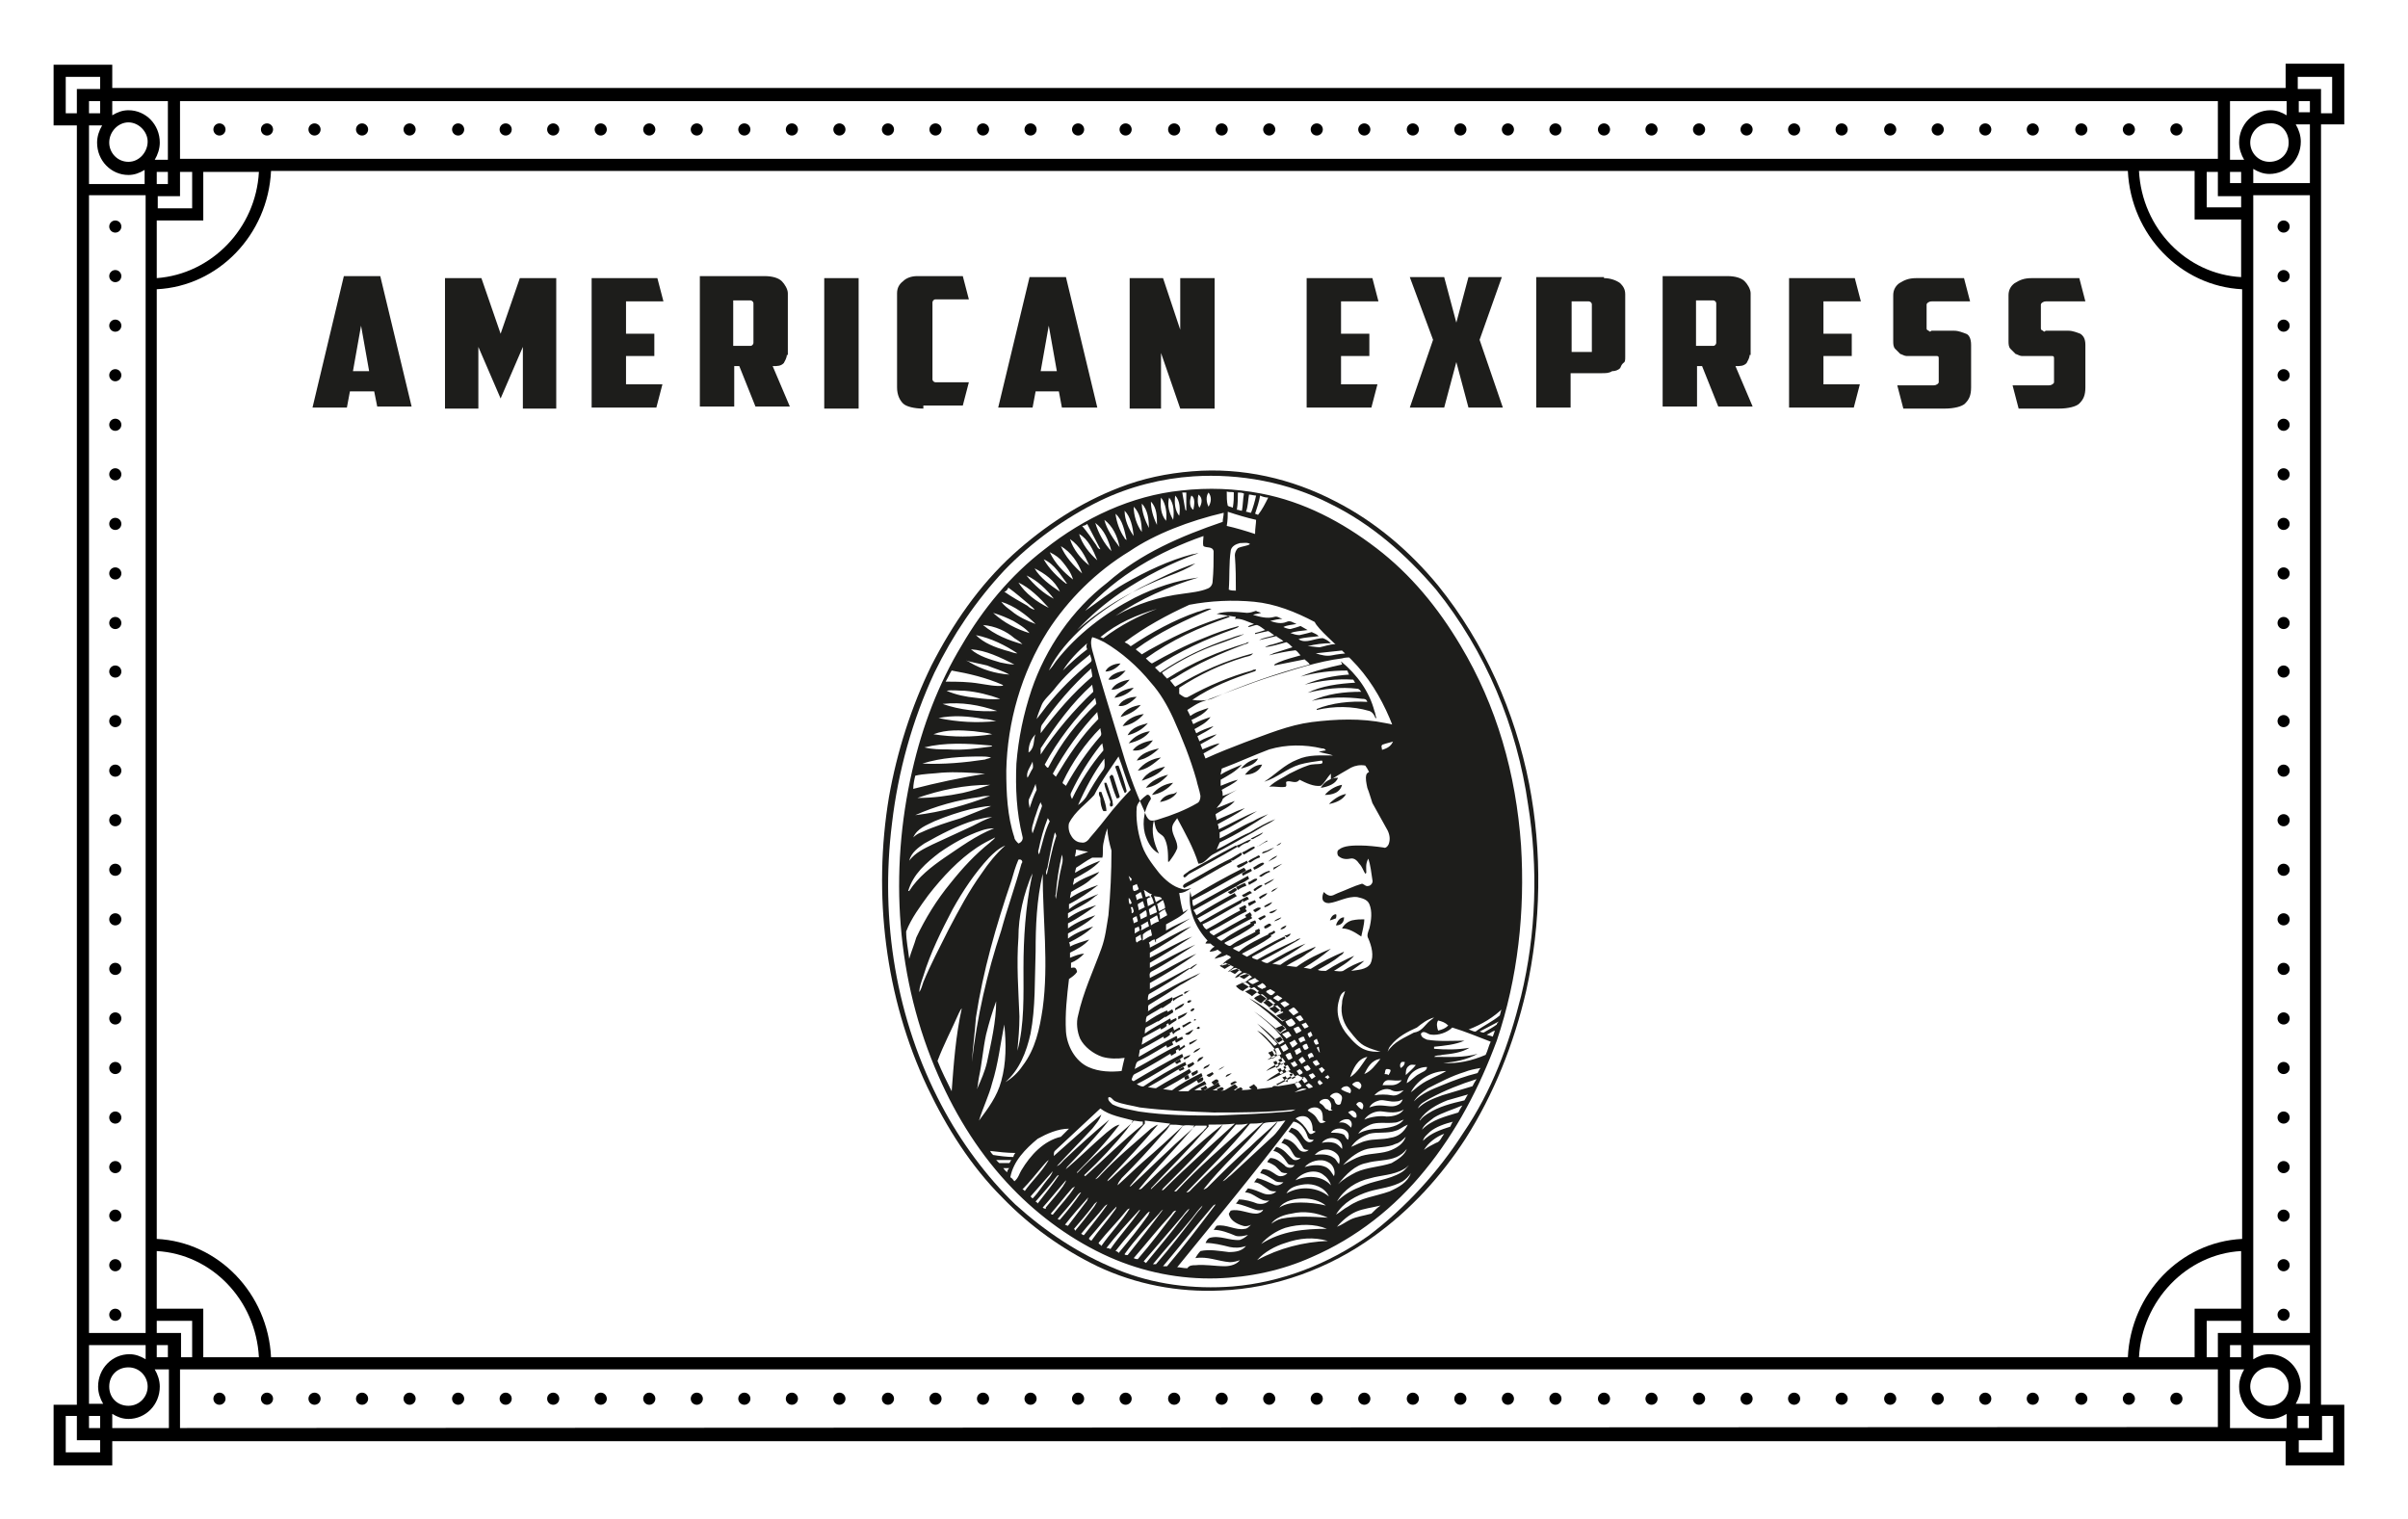 <?xml version="1.0" encoding="utf-8"?>
<!-- Generator: Adobe Illustrator 26.0.3, SVG Export Plug-In . SVG Version: 6.00 Build 0)  -->
<svg version="1.0" id="Слой_1" xmlns="http://www.w3.org/2000/svg" xmlns:xlink="http://www.w3.org/1999/xlink" x="0px" y="0px"
	 viewBox="0 0 238.1 150.2" style="enable-background:new 0 0 238.1 150.2;" xml:space="preserve">
<style type="text/css">
	.st0{fill:#1D1D1B;}
</style>
<g>
	<path class="st0" d="M151.2,77.5c-1.4-7.1-4.4-13.9-9-19.6c-2.8-3.4-6.2-6.3-10.1-8.3c-4.4-2.3-9.3-3.4-14.2-3
		c-2.5,0.2-4.9,0.7-7.2,1.6c-3.9,1.5-7.4,3.8-10.5,6.6c-3.4,3.1-6,6.9-8.1,11c-2,4.1-3.4,8.5-4.2,13c-1.6,9.6-0.4,19.8,3.8,28.7
		c1.9,4,4.3,7.8,7.4,10.9c2.7,2.8,5.9,5.1,9.4,6.8c3.8,1.8,8,2.6,12.2,2.4c5.4-0.2,10.8-2.2,15.2-5.4c3.6-2.6,6.6-5.9,9-9.6
		c2.8-4.4,4.8-9.4,6-14.6C152.4,91.3,152.5,84.2,151.2,77.5z M150.4,98.5c-1.2,4.8-2.9,9.4-5.7,13.5c-2.5,3.9-5.7,7.4-9.4,10.2
		c-4,2.8-8.6,4.6-13.4,5c-3.9,0.3-7.9-0.2-11.5-1.7c-3.7-1.5-7-3.7-10-6.4c-2.9-2.8-5.4-6.2-7.3-9.8c-4.5-8.5-6.1-18.3-4.9-27.9
		c0.6-5.1,2-10.2,4.2-14.9c1.8-3.7,4.1-7.1,6.9-10.1c2.7-2.8,6-5.2,9.5-6.9c2.9-1.4,6.1-2.2,9.2-2.4c4.6-0.3,9.4,0.6,13.5,2.7
		c4.1,2,7.5,5,10.5,8.5c4.9,6.1,8,13.5,9.1,21.3C152.1,85.8,151.9,92.3,150.4,98.5z"/>
	<path class="st0" d="M118.9,106.5c-0.2,0.1-0.4,0.2-0.6,0.3c0.1,0.1,0.1,0.2,0.2,0.3C118.6,107,119.2,106.9,118.9,106.5z"/>
	<path class="st0" d="M144.4,63.8c-2.2-3.7-4.9-7-8.3-9.6c-3.4-2.6-7.2-4.6-11.4-5.4c-2.6-0.5-5.2-0.6-7.9-0.3
		c-4.9,0.5-9.6,2.7-13.5,5.8c-3.4,2.6-6.1,5.9-8.2,9.5c-2.3,3.8-3.9,8-4.9,12.4c-2.3,10-1.6,20.7,2.6,30.2c1.8,4.1,4.2,7.9,7.3,11.1
		c2.7,2.8,6,5.2,9.6,6.8c3.4,1.5,7,2.2,10.6,2.1c3.3-0.1,6.5-0.8,9.4-2.1c4.4-1.9,8.2-4.9,11.2-8.6c3.1-3.8,5.4-8.2,7.1-12.8
		c2.1-6.2,2.8-12.8,2.4-19.3C149.9,76.5,148,69.8,144.4,63.8z M142.2,100.9c0.4,0.1,0.7,0.2,1,0.5c-0.3,0.3-0.6,0.4-1,0.5
		C142.1,101.6,142,101.2,142.2,100.9z M140.1,101.6c0.5-0.4,1-0.8,1.7-1c-0.2,0.2-0.4,0.3-0.6,0.5c-0.4,0.4-0.7,0.9-1.4,1
		c-0.9,0.5-2,0.9-2.6,1.9c0.1-0.2,0.1-0.4,0.3-0.6C138.2,102.5,139.2,102,140.1,101.6z M140.3,106.2c-0.4,0.2-0.7,0.6-1.2,0.9
		c0.1-0.9,1-1.6,2-1.6C141.1,105.9,140.6,106,140.3,106.2z M143,105.9c-0.8,0.5-1.8,0.8-2.6,1.4c-0.3,0.2-0.6,0.5-0.9,0.7
		C140.2,106.7,141.6,105.9,143,105.9z M139,106.3c0-0.3,0-0.7,0.3-0.9c0.2-0.2,0.5-0.1,0.7-0.1C139.7,105.7,139.3,106,139,106.3z
		 M113.8,117.6c0-0.1,0-0.1,0.1-0.2c1.2-1.3,2.3-2.4,3.5-3.7c0.7-0.7,1.4-1.6,2.1-2.3c0-0.1,0-0.2,0-0.2c0.8,0,1.8,0,2.6-0.1
		c-2.3,2.1-4.7,4.2-6.9,6.4c-0.1,0.1-0.2,0.2-0.3,0.2c0-0.1,0.1-0.2,0.2-0.3c1.3-1.3,2.6-2.6,3.9-4c0.6-0.7,1.4-1.4,1.9-2.2
		C118.3,113.2,116,115.5,113.8,117.6z M113.8,111.6c-1.7,1.5-3.4,2.9-4.9,4.5c-0.2,0.2-0.3,0.4-0.6,0.5c0.9-1,2-2.1,3-3.3
		c0.6-0.7,1.3-1.5,1.9-2.2c0-0.1,0-0.2,0-0.3c0.8,0.1,1.7,0.2,2.5,0.3c-0.2,0.3-0.5,0.5-0.7,0.7c-1.6,1.4-3.1,2.8-4.7,4.3
		c-0.2,0.2-0.5,0.5-0.8,0.7c0-0.1,0.1-0.2,0.1-0.2c1.7-1.8,3.4-3.6,4.9-5.4C114.2,111.3,114,111.5,113.8,111.6z M109.4,112
		c-1.4,1.2-2.6,2.4-4,3.6c0-0.1,0.1-0.1,0.1-0.2c1.5-1.6,2.9-3,4.2-4.7c-1.6,1.3-3,2.6-4.5,4c-0.2,0.2-0.4,0.5-0.7,0.6
		c1.2-1.3,2.3-2.4,3.5-3.7c0.3-0.4,0.7-0.8,0.9-1.4c-1.6,1.3-3.1,2.7-4.7,4.1c0-0.2,0-0.4,0.1-0.5c1.5-1.4,3-2.8,4.5-4.2
		c0.9,0.7,2.2,0.9,3.3,1.2c-0.2,0.3-0.5,0.5-0.7,0.7c-1.7,1.5-3.4,2.9-4.9,4.5v-0.1c1.5-1.5,2.9-3,4.2-4.7
		C110.2,111.3,109.8,111.7,109.4,112z M105.9,95.7c0-0.2,0-0.3,0-0.5c0.5-0.2,0.9-0.5,1.3-0.9c-0.4,0-0.9,0.2-1.4,0.4
		c0-0.2,0-0.3,0-0.5c0.6-0.3,1.4-0.7,1.9-1.3c-0.6,0.2-1.4,0.4-1.9,0.7c0-0.1,0-0.3-0.1-0.4c0.8-0.4,1.7-0.9,2.4-1.6
		c-0.8,0.3-1.7,0.6-2.5,1.2c0-0.2,0-0.3,0-0.5c0.9-0.5,1.9-1,2.7-1.8c-0.9,0.3-1.9,0.7-2.7,1.3c0-0.2,0-0.3,0-0.5
		c1-0.5,2-1.2,2.8-1.8c-1,0.3-2,0.7-2.8,1.3c0-0.2,0-0.4,0-0.5c0.8-0.5,1.8-0.9,2.6-1.6c0.1-0.1,0.3-0.2,0.4-0.3
		c-1,0.4-2,0.8-2.9,1.5c0-0.2,0-0.4,0-0.5c1-0.5,2-1.2,2.9-1.9c-0.9,0.3-1.9,0.7-2.8,1.3c0-0.2,0.1-0.4,0.1-0.6
		c0.6-0.4,1.4-0.7,2-1.3c0.3-0.2,0.6-0.4,0.8-0.7c-0.9,0.4-1.8,0.7-2.6,1.3c0-0.2,0.1-0.4,0.1-0.6c0.9-0.5,1.9-1,2.6-1.8
		c-0.8,0.3-1.7,0.7-2.5,1.2c0-0.2,0.1-0.4,0.1-0.5c0.5-0.3,1-0.7,1.6-1c0.3,0,0.6,0,1,0c0.1-0.4,0-0.9,0.1-1.4
		c0.1-0.5,0.2-1,0.4-1.5c0,0.7,0.2,1.5,0.4,2.2c0,2.1-0.1,4.3-0.3,6.4c-0.2,1.2-0.3,2.2-0.7,3.3c-0.8,2.2-1.8,4.3-2.3,6.6
		c-0.2,0.7-0.1,1.6,0.2,2.3c0.4,0.8,1.3,1.5,2.2,1.8c0.7,0.2,1.5,0.2,2.2,0.1c-0.1,0.4-0.2,0.8-0.3,1.3c-1,0.1-2.2,0.1-3.3-0.4
		c-1.3-0.6-2.1-2.1-2.2-3.5c-0.1-1.8,0.1-3.5,0.3-5.2c0.3-0.2,0.6-0.4,0.8-0.7C106.4,95.5,106.1,95.7,105.9,95.7z M115.7,56.9
		c-3.4,1.3-6.5,3-9.2,5.4c1.3-1.4,2.7-2.6,4.3-3.7c2.4-1.6,4.9-2.9,7.7-3.9c-0.2,0-0.4,0.1-0.6,0.1c-2.3,0.6-4.6,1.7-6.7,2.9
		c-1.4,0.8-2.6,1.8-3.9,2.7c3.1-3.5,7.4-5.9,11.7-7.4c0,0.3-0.1,0.7,0,1c0.3,0.2,0.9,0,1,0.5c0,1,0,2-0.1,3c0,0.3-0.2,0.6-0.5,0.7
		c-0.7,0.3-1.7,0.4-2.4,0.5c-2.4,0.3-4.6,1-6.7,2.2c2.5-1.7,5.2-2.9,8.2-3.8c-2.2,0.3-4.3,1-6.3,2c-2.9,1.5-5.7,3.6-7.8,6.3
		c-0.2,0.3-0.4,0.6-0.7,0.9c0.8-1.7,2.1-3.1,3.5-4.4c1.7-1.5,3.6-2.7,5.6-3.8c1.8-0.9,3.6-1.8,5.4-2.4
		C117.5,56.2,116.5,56.6,115.7,56.9z M106.9,83.3c-0.4,0-0.8-0.3-1-0.7c-0.2-0.3-0.3-0.8-0.2-1.2c0.6-1.2,1.7-1.9,2.5-2.8
		c0.7-1.4,1.6-2.6,2.4-3.8c0.4,1,0.7,2.2,1.2,3.3c-0.6,0.6-1.3,1.4-1.8,2c-0.7,0.9-1.5,1.9-2.2,2.7
		C107.6,83.1,107.3,83.4,106.9,83.3z M107.6,84.2c-0.4,0.2-0.8,0.3-1.3,0.5c0-0.2,0.1-0.4,0.1-0.7C106.9,84.1,107.3,84.2,107.6,84.2
		z M109.1,76.1c-0.6,0.8-1.2,1.8-1.7,2.7c-0.2,0.3-0.5,0.6-0.8,0.8c0.7-1.6,1.6-3.3,2.6-4.6C109.2,75.4,109.3,75.8,109.1,76.1z
		 M106,79c-0.1-0.2-0.2-0.4-0.1-0.6c0.8-1.7,1.8-3.3,2.9-4.7c0.1-0.1,0.1-0.1,0.2-0.2c0,0.2,0.1,0.4,0.1,0.7
		C107.9,75.6,106.8,77.3,106,79z M110.7,73.4c-0.9-3-1.9-6.1-2.7-9.1c-0.1-0.4-0.2-0.9,0-1.3c0.4,0.1,0.8,0.3,1.2,0.5
		c1.7,1,3.3,2.4,4.6,4c0.9,1,1.6,2.2,2.2,3.5c0.9,2,1.7,4,2.3,6.1c0.1,0.5,0.3,1,0.4,1.6c0,0.3-0.1,0.6-0.3,0.7
		c-1.2,0.7-2.5,1.2-3.8,1.6c-0.3,0.1-0.6,0.2-0.9,0.1c-0.3-0.2-0.4-0.5-0.5-0.8C112.1,77.9,111.4,75.8,110.7,73.4z M102.3,80.9
		c0.2-0.5,0.3-1,0.6-1.6c0,0.2,0.2,0.3,0.1,0.5c-0.3,0.8-0.6,1.8-0.9,2.6C101.9,81.9,102.2,81.4,102.3,80.9z M101.8,79.9
		c0-0.3-0.2-0.7,0-1c0.2-0.4,0.4-0.9,0.6-1.4c0,0.2,0.1,0.4,0.1,0.6C102.2,78.7,102,79.3,101.8,79.9z M102.9,74.6c0-0.2,0-0.4,0-0.6
		c1.5-2.3,3.1-4.5,5.1-6.3c0,0.2,0.1,0.5,0.1,0.7C106.2,70.2,104.4,72.3,102.9,74.6z M102.9,72.5c0-0.3,0-0.6,0.1-0.8
		c1.4-2,3-3.9,4.9-5.6c0,0.3,0.1,0.5,0.1,0.8C106.1,68.5,104.4,70.5,102.9,72.5z M108.3,69c0,0.2,0.1,0.4,0.1,0.6
		c-1.9,1.8-3.5,3.9-4.7,6.2c-0.1,0.3-0.3-0.1-0.4-0.2C104.6,73.2,106.3,71,108.3,69z M108.5,70.4c0,0.2,0.1,0.5,0.1,0.7
		c-1.7,1.7-3,3.7-4.2,5.7c-0.1-0.1-0.2-0.2-0.3-0.3C105.3,74.3,106.8,72.2,108.5,70.4z M109.1,63.1c-0.1,0-0.2-0.1-0.3-0.1
		c1.7-1.4,3.6-2.2,5.6-2.8C112.6,60.9,110.8,61.8,109.1,63.1z M107.5,64.2c-0.8,0.6-1.7,1.4-2.4,2.1c0.6-1,1.5-1.9,2.4-2.7
		C107.4,63.8,107.4,64,107.5,64.2z M104.2,68.2c1-1.3,2.2-2.4,3.6-3.5c0,0.3,0.3,0.6,0,0.8c-1.6,1.3-3,2.7-4.3,4.3
		c-0.3,0.4-0.6,0.8-1,1.3c0.1-0.4,0.3-0.9,0.5-1.4C103.2,69.2,103.8,68.7,104.2,68.2z M102.4,72.6c-0.2,0.4-0.1,0.8-0.3,1.3
		c-0.1,0.2-0.2,0.4-0.4,0.5C101.7,73.7,101.9,73.1,102.4,72.6z M102.1,75.3c0,0.2,0.1,0.5,0,0.7c-0.2,0.3-0.3,0.6-0.5,0.9
		C101.4,76.4,101.9,75.8,102.1,75.3z M102.1,86.3c0-0.1,0.1-0.2,0.1-0.2c-0.2,0.2-0.1,0.5-0.2,0.7c-0.6,2.9-0.8,6-0.8,8.9
		c0,2.7,0.1,5.6-0.6,8.2c0.1-1.2,0.2-2.2,0.2-3.4c-0.1-2.6-0.3-5.1-0.1-7.8C100.7,90.6,101.2,88.4,102.1,86.3z M101.9,102.2
		c0.5-2.6,0.4-5.3,0.5-8.1c0-2.5,0.1-5.1,0.7-7.7c0,4.4,0.6,8.9,0,13.3c-0.3,2-0.7,4-2,5.7c-0.4,0.6-1,1.2-1.7,1.6
		C100.8,105.8,101.5,104,101.9,102.2z M102.8,84.3c0,0.1-0.1,0.1-0.1,0.2c0-0.2-0.1-0.3,0-0.5c0.2-1,0.5-2.1,0.9-3.1
		c0.1,0.1,0.1,0.2,0.2,0.3C103.3,82.2,103.1,83.3,102.8,84.3z M103.6,85.6c0.2-1,0.4-2.2,0.7-3.3c0.1,0.2,0.2,0.3,0.1,0.5
		c-0.4,1.2-0.6,2.4-0.9,3.7C103.3,86.2,103.6,85.9,103.6,85.6z M104.4,88.4c0.1-1.3,0.3-2.6,0.6-3.9c0.1,0.3,0.1,0.7,0,1
		c-0.3,1.2-0.4,2.2-0.6,3.4C104.4,88.7,104.3,88.6,104.4,88.4z M105.1,77.3c0.9-1.9,2.2-3.8,3.7-5.3c0,0.3,0.2,0.6,0,0.8
		c-1.3,1.5-2.4,3.1-3.4,4.9C105.2,77.5,105,77.5,105.1,77.3z M111.4,111.7c0.2-0.3,0.5-0.6,0.6-0.9c0.3,0,0.6,0.1,1,0.1
		c0,0.1,0,0.2,0,0.3c-2,1.6-3.8,3.4-5.7,5.1c0,0,0,0-0.1-0.1C108.8,114.7,110.2,113.2,111.4,111.7z M110.9,116.5
		c1.4-1.4,2.7-2.8,4-4.3c0.3-0.3,0.6-0.6,0.8-1c0.4,0,0.8,0,1.3,0.1c-1.3,1.2-2.6,2.4-4,3.6c-0.8,0.7-1.7,1.6-2.5,2.3
		C110.6,116.8,110.8,116.7,110.9,116.5z M117,111.3c0.4-0.1,0.8,0,1.2,0c-0.8,0.8-1.8,1.6-2.6,2.4c-1.3,1.2-2.5,2.4-3.8,3.6h-0.1
		C113.4,115.2,115.3,113.4,117,111.3z M117.9,111.6c0.1-0.1,0.1-0.2,0.2-0.3c0.4,0,0.7,0,1.2,0c0.1,0.2-0.2,0.3-0.3,0.5
		c-2.1,1.9-4.1,3.7-6.1,5.7c-0.1,0.1-0.2,0.1-0.3,0.1C114.3,115.5,116.2,113.6,117.9,111.6z M122.2,111.2c0.4,0,0.7,0,1.2-0.1
		c-2.4,2.2-4.9,4.3-7.1,6.7c-0.1,0-0.2,0-0.2,0C118.1,115.7,120.3,113.5,122.2,111.2z M123.6,111.1c0.4,0,0.8,0,1.3-0.1
		c-2.3,2.1-4.7,4.2-7,6.5c-0.2,0.2-0.3,0.4-0.6,0.4C119.4,115.7,121.7,113.5,123.6,111.1z M124.9,111.1c0.4-0.2,0.8-0.1,1.4-0.2
		c-0.8,0.8-1.9,1.7-2.7,2.5c-1.5,1.3-2.8,2.6-4.2,4c-0.1,0.1-0.3,0.2-0.4,0.2C120.8,115.3,123,113.4,124.9,111.1z M125.7,111.7
		c0.2-0.3,0.5-0.5,0.6-0.8c0.3,0,0.6-0.1,0.8-0.1c-0.4,0.5-0.8,1.2-1.4,1.7c-1.4,1.3-2.7,2.5-4,3.7c-0.3,0.2-0.5,0.5-0.8,0.6
		C122.5,115.1,124.2,113.5,125.7,111.7z M120.4,110.3c-2.6,0-5.1,0-7.8-0.4c-0.9-0.2-1.8-0.3-2.6-0.7c-0.2-0.2-0.5-0.4-0.4-0.7
		c0.3-0.1,0.4,0.3,0.7,0.4c0.7,0.3,1.6,0.4,2.4,0.6c2.4,0.3,4.8,0.4,7.3,0.5c2.7,0,5.4,0,8.1-0.3c-0.2,0.1-0.4,0.2-0.6,0.2
		C125.2,110.1,122.8,110.2,120.4,110.3z M122.2,95.7c0.1,0.1,0.3,0.1,0.4,0.2c-0.2,0.1-0.3,0.3-0.5,0.4c-0.2-0.1-0.4-0.2-0.5-0.3
		C121.8,95.9,121.9,95.7,122.2,95.7z M121.1,95.8c-0.2-0.1-0.3-0.2-0.5-0.3c0.2-0.1,0.4-0.2,0.6-0.3c0.1,0.1,0.3,0.2,0.5,0.3
		C121.5,95.5,121.3,95.7,121.1,95.8z M123,96.2c0.2,0,0.4,0.1,0.6,0.2c-0.2,0.1-0.4,0.3-0.6,0.4c-0.2-0.1-0.4-0.2-0.5-0.3
		C122.6,96.4,122.8,96.3,123,96.2z M133.5,102c0.4,0.5,0.9,1.2,1.6,1.5c0.4,0.2,0.8,0.3,1.4,0.5c-0.5,0-1,0-1.5-0.2
		c-0.6-0.2-1.2-0.8-1.7-1.4c-0.8-0.9-1.3-2.2-0.9-3.5c0.1-0.4,0.2-0.7,0.6-0.9c-0.1,0.4-0.3,0.7-0.3,1.2
		C132.5,100.3,132.9,101.3,133.5,102z M137.3,106.8c0.4,0,0.8,0.1,1.3,0c-0.2,0.3-0.6,0.5-1,0.5c-0.3,0-0.6,0-0.9,0
		C136.8,107,137,106.8,137.3,106.8z M136.9,106.2c0.1-0.2,0-0.4,0.2-0.5c0.1,0,0.3,0,0.4,0.1c0,0.2-0.1,0.3-0.2,0.5
		C137.2,106.2,137,106.2,136.9,106.2z M129.7,106.7c-0.1-0.1-0.2-0.3-0.3-0.4c0.1-0.1,0.3-0.1,0.4-0.2c0.1,0.1,0.2,0.2,0.3,0.4
		C130.1,106.4,130,106.5,129.7,106.7z M130.5,106.8c0.1,0.1,0.2,0.2,0.3,0.3c-0.1,0.1-0.2,0.1-0.3,0.2c-0.1-0.1-0.2-0.2-0.2-0.3
		C130.3,106.9,130.4,106.8,130.5,106.8z M129.8,107.5c-0.1,0-0.2,0.1-0.4,0.1c-0.1-0.1-0.2-0.2-0.3-0.3c0.1-0.1,0.2-0.1,0.3-0.2
		C129.7,107.3,129.8,107.4,129.8,107.5z M128.5,103.6c0.1,0.1,0.1,0.3,0.2,0.4c-0.2,0.1-0.3,0.2-0.5,0.3c-0.1-0.1-0.1-0.3-0.2-0.4
		C128.1,103.8,128.3,103.7,128.5,103.6z M127.8,103.6c-0.1-0.2-0.2-0.3-0.3-0.5c0.2-0.1,0.4-0.2,0.5-0.3c0.1,0.1,0.2,0.3,0.3,0.4
		C128.1,103.4,127.9,103.5,127.8,103.6z M128.8,104.5c0.1,0.1,0.2,0.3,0.3,0.4c-0.1,0.1-0.3,0.2-0.4,0.3c-0.1-0.1-0.2-0.3-0.3-0.4
		C128.5,104.7,128.7,104.5,128.8,104.5z M129.3,105.3c0.1,0.1,0.2,0.2,0.3,0.4c-0.1,0.1-0.3,0.2-0.4,0.2c-0.1-0.1-0.2-0.2-0.3-0.4
		C129,105.4,129.2,105.4,129.3,105.3z M130.1,105.4c-0.1-0.1-0.2-0.2-0.3-0.4c0.1-0.1,0.2-0.1,0.4-0.2c0.1,0.1,0.2,0.3,0.3,0.4
		C130.4,105.3,130.3,105.3,130.1,105.4z M129.5,104.7c-0.1-0.1-0.1-0.2-0.2-0.4c0.1-0.1,0.3-0.2,0.4-0.2c0.1,0.1,0.2,0.3,0.2,0.4
		C129.8,104.5,129.6,104.5,129.5,104.7z M129,103.8c-0.1-0.1-0.2-0.3-0.2-0.4c0.1-0.1,0.3-0.2,0.4-0.2c0.1,0.1,0.1,0.3,0.2,0.4
		C129.3,103.7,129.2,103.8,129,103.8z M128.6,103.1c-0.1-0.1-0.2-0.3-0.2-0.4c0.2-0.1,0.3-0.2,0.5-0.2c0.1,0.1,0.1,0.3,0.2,0.4
		C128.9,102.9,128.8,103,128.6,103.1z M128.2,102.2c-0.1-0.1-0.2-0.3-0.3-0.5c0.2-0.1,0.4-0.2,0.5-0.2c0.1,0.1,0.2,0.3,0.3,0.4
		C128.5,102.1,128.3,102.1,128.2,102.2z M127.5,101.5c-0.2-0.1-0.3-0.3-0.4-0.5c0.2-0.1,0.4-0.2,0.6-0.3c0.1,0.1,0.3,0.3,0.4,0.5
		C127.9,101.4,127.8,101.5,127.5,101.5z M127.4,102c0.1,0.1,0.2,0.3,0.3,0.4c-0.2,0.1-0.3,0.2-0.5,0.3c-0.1-0.2-0.4-0.3-0.4-0.5
		C127,102.2,127.2,102,127.4,102z M127.1,103.2c0.1,0.2,0.2,0.3,0.3,0.5c-0.1,0.1-0.3,0.2-0.5,0.3c-0.1-0.2-0.2-0.3-0.3-0.5
		C126.8,103.4,127,103.3,127.1,103.2z M127.1,105c-0.1,0.1-0.3,0.2-0.4,0.3c-0.1-0.2-0.2-0.4-0.3-0.5c0.1-0.1,0.3-0.1,0.4-0.2
		C126.9,104.7,127,104.9,127.1,105z M127.1,104.3c0.2-0.1,0.3-0.2,0.5-0.2c0.1,0.2,0.1,0.3,0.2,0.5c-0.1,0.1-0.3,0.2-0.4,0.2
		C127.3,104.7,127.2,104.5,127.1,104.3z M128,104.9c0.1,0.1,0.2,0.3,0.3,0.4c-0.1,0.1-0.3,0.2-0.4,0.2c-0.1-0.1-0.2-0.3-0.3-0.4
		C127.8,105.1,127.9,105,128,104.9z M128.5,105.7c0.1,0.1,0.3,0.2,0.3,0.4c-0.1,0.1-0.2,0.1-0.3,0.2c-0.1-0.1-0.2-0.3-0.3-0.4
		C128.2,105.9,128.4,105.8,128.5,105.7z M129,106.5c0.1,0.1,0.2,0.2,0.3,0.4c-0.1,0.1-0.2,0.1-0.3,0.2c-0.1-0.1-0.2-0.3-0.3-0.4
		C128.8,106.5,128.9,106.5,129,106.5z M130.4,109.6c0.4,0.2,0.4,0.7,0.4,1.2c0.1,0,0.2,0.1,0.3,0.1c-0.2,0.1-0.4,0.2-0.6,0.1
		c-0.2-0.2-0.3-0.5-0.5-0.7c-0.2-0.2-0.4-0.3-0.7-0.5C129.5,109.5,130.1,109.4,130.4,109.6z M130.7,109.2c-0.1-0.1-0.3-0.1-0.2-0.3
		c0.2-0.2,0.5-0.3,0.8-0.2c0.3,0.2,0.4,0.6,0.3,0.9c0,0.1,0.1,0.2,0.2,0.2c-0.2,0-0.4,0.1-0.5-0.1C131,109.7,131,109.4,130.7,109.2z
		 M133.1,111.8c0.3,0.2,0.3,0.6,0.2,0.9c-0.2-0.1-0.3-0.4-0.4-0.5c-0.4-0.2-0.8-0.2-1.3-0.2C131.8,111.6,132.6,111.4,133.1,111.8z
		 M135.5,111.2c0.7-0.3,1.6-0.1,2.4-0.2c0.3,0,0.6-0.2,0.9-0.3c-0.5,0.7-1.5,0.8-2.3,0.9c-0.7,0-1.5,0.1-2.2,0.5
		C134.6,111.6,135.1,111.4,135.5,111.2z M134.9,110.7c0.4-0.6,1.2-0.9,1.8-0.8c0.7,0.1,1.5,0.2,2.1-0.2c-0.3,0.5-1,0.7-1.7,0.7
		C136.5,110.3,135.6,110.4,134.9,110.7z M134.7,109.7c-0.3-0.1-0.4-0.3-0.6-0.5c0.1-0.2,0.3-0.3,0.5-0.2
		C134.9,109.2,134.8,109.5,134.7,109.7z M133.9,109.9c0.2,0.1,0.3,0.4,0.2,0.6c-0.3,0.1-0.5-0.3-0.8-0.5
		C133.4,109.9,133.7,109.7,133.9,109.9z M133.7,107.2c0.2-0.2,0.6-0.4,0.8-0.1c0.2,0.2,0.1,0.5-0.1,0.6
		C134.1,107.5,133.8,107.4,133.7,107.2z M133.5,106.5c0.3-0.8,0.7-1.8,1.7-2C134.7,105.2,134.2,106.1,133.5,106.5z M133.5,108.1
		c-0.3-0.1-0.6-0.2-0.9-0.4c0.1-0.2,0.3-0.3,0.6-0.3C133.5,107.5,133.7,107.8,133.5,108.1z M133.4,110.7c0.3,0.2,0.3,0.5,0.2,0.8
		c-0.3-0.3-0.6-0.6-1.2-0.5C132.7,110.7,133.1,110.6,133.4,110.7z M135.2,113.6c0.9-0.2,2-0.1,2.8-0.5c0.4-0.1,0.7-0.4,1-0.7
		c-0.2,0.6-0.7,1-1.4,1.3c-0.9,0.4-2,0.3-3,0.6c-0.6,0.2-1.3,0.6-1.8,0.9C133.5,114.4,134.4,113.8,135.2,113.6z M137.5,112.5
		c-0.8,0.2-1.7,0.1-2.4,0.3c-0.5,0.1-1,0.4-1.5,0.6c0.4-0.6,1-1,1.8-1.3c0.8-0.2,1.8,0,2.6-0.3c0.4-0.1,0.7-0.4,1.2-0.6
		C138.8,112,138.2,112.4,137.5,112.5z M138.1,109.3c-0.5,0.2-1,0-1.7,0c-0.4,0-0.7,0.1-1,0.2c0.2-0.4,0.6-0.6,1-0.7
		c0.5-0.1,1,0.2,1.7,0.1c0.2,0,0.4-0.1,0.6-0.2C138.6,109,138.4,109.2,138.1,109.3z M138.6,105c0.1,0,0.3,0,0.3,0
		c0,0.3-0.2,0.5-0.4,0.6C138.4,105.4,138.4,105.2,138.6,105z M137.6,107.8c0.4,0.2,0.8,0.1,1.2,0c-0.3,0.3-0.7,0.6-1.2,0.5
		c-0.5-0.1-1.2-0.1-1.7,0C136.3,107.8,137.1,107.5,137.6,107.8z M134.9,106.2c0.3-0.6,0.7-1.4,1.6-1.5
		C136,105.3,135.6,105.9,134.9,106.2z M132.5,108.2c0.3,0.2,0.2,0.5,0.1,0.8c0,0.2-0.2,0.3-0.4,0.2c-0.2-0.1-0.2-0.3-0.3-0.5
		c-0.1-0.1-0.3-0.2-0.4-0.3C131.7,108.1,132.2,107.9,132.5,108.2z M131.3,106.7c-0.1-0.1-0.2-0.1-0.3-0.2c0.1-0.1,0.2-0.1,0.3-0.2
		c0.1,0.1,0.1,0.2,0.2,0.2C131.5,106.5,131.4,106.5,131.3,106.7z M130.7,106.1c-0.1-0.1-0.2-0.3-0.3-0.4c0.1-0.1,0.2-0.1,0.3-0.2
		c0.1,0.1,0.2,0.2,0.3,0.3C130.9,105.9,130.8,106,130.7,106.1z M130.2,103.6c0,0,0.1-0.1,0.2-0.1c0,0.2,0.1,0.4,0.1,0.6
		C130.4,104,130.3,103.8,130.2,103.6z M130.1,103.3c-0.1-0.1-0.2-0.3-0.2-0.4c0.1-0.1,0.2-0.1,0.3-0.2c0.1,0.2,0.1,0.3,0.2,0.5
		C130.2,103.3,130.1,103.3,130.1,103.3z M129.5,102.6c-0.1-0.1-0.2-0.3-0.2-0.4c0.1-0.1,0.2-0.1,0.3-0.2c0.1,0.1,0.1,0.3,0.2,0.4
		C129.7,102.4,129.6,102.5,129.5,102.6z M129,101.7c-0.1-0.1-0.2-0.3-0.3-0.4c0.1-0.1,0.3-0.1,0.4-0.2c0.1,0.1,0.2,0.3,0.3,0.4
		C129.3,101.6,129.2,101.6,129,101.7z M128.5,101c-0.1-0.1-0.3-0.3-0.4-0.4c0.2-0.1,0.3-0.2,0.5-0.2c0.1,0.1,0.2,0.3,0.3,0.4
		C128.8,100.9,128.7,100.9,128.5,101z M127.9,100.4c-0.2-0.2-0.3-0.3-0.5-0.5c0.2-0.1,0.3-0.2,0.5-0.3c0.2,0.1,0.3,0.3,0.5,0.5
		C128.2,100.2,128.1,100.3,127.9,100.4z M127,99.6c-0.1-0.1-0.3-0.3-0.4-0.4c0.2-0.1,0.3-0.2,0.5-0.2c0.1,0.1,0.3,0.2,0.4,0.3
		C127.4,99.4,127.2,99.5,127,99.6z M126.4,99c-0.2-0.1-0.3-0.2-0.5-0.3c0.1-0.2,0.3-0.2,0.4-0.3c0.2,0.1,0.3,0.2,0.5,0.3
		C126.7,98.8,126.5,98.9,126.4,99z M125.7,98.4c-0.2,0-0.3-0.2-0.5-0.3c0-0.2,0.3-0.2,0.4-0.3c0.2,0.1,0.3,0.2,0.5,0.3
		C125.9,98.3,125.8,98.4,125.7,98.4z M124.8,97.8c-0.2-0.1-0.4-0.2-0.5-0.3c0.2-0.1,0.4-0.2,0.5-0.3c0.2,0.1,0.3,0.2,0.4,0.4
		C125.1,97.7,124.9,97.7,124.8,97.8z M123.9,97.3c-0.2,0-0.4-0.2-0.5-0.3c0.2-0.1,0.5-0.2,0.7-0.3c0.1,0.1,0.2,0.2,0.4,0.3
		C124.3,97.1,124.1,97.2,123.9,97.3z M123.1,97.1c0.2,0.1,0.4,0.2,0.5,0.4c-0.3,0.2-0.5,0.3-0.7,0.5c-0.3-0.1-0.5-0.3-0.7-0.5
		C122.5,97.3,122.8,97.2,123.1,97.1z M124,97.6c0.2,0.1,0.3,0.3,0.5,0.4c-0.2,0.1-0.5,0.3-0.7,0.5c-0.2-0.2-0.5-0.3-0.7-0.5
		C123.4,98,123.7,97.7,124,97.6z M124.8,98.3c0.2,0.1,0.3,0.3,0.5,0.4c-0.2,0.1-0.4,0.3-0.6,0.5c-0.2-0.1-0.5-0.3-0.7-0.5
		C124.2,98.5,124.5,98.4,124.8,98.3z M125.6,98.8c0.2,0.1,0.3,0.3,0.5,0.4c-0.2,0.1-0.4,0.3-0.6,0.4c-0.2-0.2-0.4-0.3-0.6-0.5
		C125,99.1,125.2,98.9,125.6,98.8z M126.3,99.4c0.1,0.1,0.3,0.3,0.4,0.4c-0.2,0.1-0.4,0.3-0.6,0.4c-0.2-0.2-0.4-0.3-0.6-0.5
		C125.8,99.6,126,99.5,126.3,99.4z M126.9,100.1c0.2,0.2,0.3,0.3,0.5,0.5c-0.2,0.1-0.4,0.3-0.6,0.3c-0.2-0.2-0.4-0.3-0.6-0.5
		C126.5,100.3,126.7,100.2,126.9,100.1z M127.2,101.8c-0.2,0.1-0.4,0.2-0.6,0.4c-0.2-0.2-0.4-0.4-0.5-0.5c0.2-0.1,0.4-0.2,0.7-0.3
		C126.9,101.4,127.1,101.6,127.2,101.8z M127,103c-0.2,0.1-0.3,0.2-0.5,0.3c-0.2-0.2-0.3-0.4-0.5-0.5c0.2-0.1,0.4-0.2,0.6-0.3
		C126.7,102.6,126.8,102.8,127,103z M126.7,104.2c-0.1,0.1-0.3,0.2-0.4,0.2c-0.1-0.2-0.2-0.4-0.4-0.6c0.2-0.1,0.3-0.2,0.5-0.2
		C126.5,103.8,126.6,104,126.7,104.2z M126.1,104.5c-0.1,0.1-0.2,0.1-0.3,0.2c-0.1-0.2-0.2-0.4-0.4-0.6c0.1-0.1,0.3-0.1,0.4-0.2
		C125.9,104.1,126,104.3,126.1,104.5z M126.2,104.9c0.1,0.2,0.2,0.4,0.3,0.5c-0.1,0.1-0.2,0.1-0.3,0.2c-0.1-0.2-0.2-0.4-0.3-0.6
		C126,105,126.1,104.9,126.2,104.9z M126.6,105.6c0.1,0.2,0.2,0.3,0.3,0.5c-0.1,0-0.2,0.1-0.3,0.1c-0.1-0.2-0.2-0.3-0.3-0.5
		C126.4,105.7,126.5,105.7,126.6,105.6z M127.1,106.4c0.1,0.2,0.3,0.3,0.2,0.6c-0.2-0.1-0.4-0.3-0.5-0.5
		C126.9,106.5,127,106.5,127.1,106.4z M127.2,106c-0.1-0.2-0.2-0.3-0.3-0.5c0.1-0.1,0.3-0.1,0.4-0.2c0.1,0.1,0.2,0.3,0.3,0.5
		C127.4,105.9,127.3,105.9,127.2,106z M127.8,106.1c0.1,0.1,0.2,0.3,0.3,0.4c-0.1,0.1-0.2,0.1-0.3,0.2c-0.1-0.1-0.2-0.3-0.3-0.5
		C127.5,106.2,127.7,106.2,127.8,106.1z M128.4,107c0.1,0.1,0.2,0.2,0.3,0.4c-0.1,0.1-0.2,0.1-0.4,0.2c-0.1-0.2-0.2-0.3-0.3-0.5
		C128.1,107.1,128.2,106.9,128.4,107z M129.2,107.7c-0.4,0.1-0.7,0.2-1.2,0.3C128.4,107.8,128.8,107.5,129.2,107.7z M129.3,110.5
		c0.4,0.3,0.5,0.8,0.5,1.3c0.1,0,0.3,0.1,0.3,0.1c-0.2,0.1-0.4,0.3-0.6,0.2c-0.2-0.2-0.3-0.5-0.5-0.7c-0.2-0.3-0.6-0.6-0.9-0.8
		C128.5,110.3,129,110.3,129.3,110.5z M132.2,114.1c0.3,0.3,0.3,0.7,0.2,1c-0.2-0.2-0.3-0.5-0.5-0.6c-0.5-0.4-1.3-0.4-1.9-0.3
		C130.6,113.5,131.6,113.5,132.2,114.1z M131.9,113c-0.4-0.1-0.7-0.1-1.2,0c0.3-0.4,0.9-0.6,1.4-0.4c0.4,0.1,0.7,0.6,0.6,1
		C132.6,113.5,132.3,113.1,131.9,113z M135.1,115c1-0.3,2.1-0.2,3-0.6c0.4-0.2,0.7-0.4,1-0.8c-0.2,0.6-0.8,1-1.5,1.4
		c-1.2,0.4-2.4,0.4-3.5,0.9c-0.6,0.3-1.3,0.7-1.8,1.2C133.1,116.1,134,115.2,135.1,115z M133.6,65.2c1.7,1.7,2.9,3.7,3.8,5.8
		c0.3,0.7,0.7,1.7,0.3,2.4c-0.3,0.6-0.9,0.7-1.6,0.9c0.1,0.6,0.1,1.4-0.3,1.8c-0.2,0.2-0.6,0.2-0.7,0.5c-0.1,0.4,0,0.8,0.1,1.3
		c0.2,0.5,0.3,0.9,0.5,1.5c0.5,0.9,1,1.8,1.5,2.7c0.2,0.4,0.3,0.9,0.1,1.4c-0.1,0.2-0.3,0.4-0.5,0.3c-0.7-0.1-1.6-0.2-2.3-0.2
		c-0.7,0-1.6,0-2.1,0.4c-0.2,0.1-0.2,0.4-0.1,0.6c0.3,0.3,0.7,0.4,1.2,0.3c0.4-0.1,0.7,0.2,0.9,0.5c0.3,0.3,0.4,0.7,0.6,1l0.1-0.1
		c0-0.4-0.1-0.9,0.2-1.4c0.2,0.6,0.3,1.4,0.4,2.1c0.1,0.3-0.2,0.6-0.4,0.6c-0.3,0.1-0.5-0.3-0.7-0.2c-0.7,0.2-1.5,0.6-2.3,0.9
		c-0.3,0.1-0.6,0.4-1,0.2c-0.2-0.1-0.3-0.2-0.4-0.3c-0.1,0.2-0.2,0.5-0.1,0.8c0.1,0.2,0.3,0.3,0.6,0.3c0.9-0.1,1.8-0.7,2.8-0.6
		c0.4,0.1,1,0.2,1.2,0.7c0.3,0.7,0.2,1.6,0,2.4c-0.1,0.3-0.3,0.7-0.1,1c0.3,0.7,0.6,1.7,0.2,2.5c-0.4,0.6-1.3,0.6-1.9,0.7
		c0.4-0.3,0.9-0.6,1.3-1c-0.7,0.2-1.5,0.6-2.1,1c-0.3,0.1-0.6,0-0.9,0c0.6-0.4,1.4-0.8,2-1.5c-0.9,0.4-1.9,0.9-2.8,1.5
		c-0.3,0-0.6,0-0.8-0.1c0.7-0.4,1.5-0.8,2.2-1.4c0.2-0.1,0.3-0.2,0.4-0.4c-1.2,0.5-2.2,1-3.3,1.7c-0.2,0-0.4-0.1-0.7-0.1
		c0.9-0.5,1.9-1.2,2.7-1.9c-1.2,0.5-2.3,1-3.4,1.8c-0.3,0-0.7-0.1-1-0.1c0.6-0.4,1.4-0.7,2-1.2c0.3-0.2,0.7-0.4,0.9-0.7
		c-1.2,0.5-2.4,1-3.5,1.8c-0.3,0-0.5-0.1-0.8-0.1c1.2-0.6,2.2-1.2,3.3-2c-1.3,0.5-2.5,1.2-3.7,1.9c-0.2,0.1-0.5-0.1-0.7-0.2
		c1.2-0.6,2.4-1.3,3.6-2c0.1-0.1,0.2-0.1,0.3-0.2c-0.2,0-0.4,0.1-0.5,0.2c-1.3,0.6-2.6,1.2-3.8,1.9c-0.2-0.1-0.5-0.1-0.5-0.3
		c1.2-0.6,2.2-1.3,3.3-1.8c0-0.1-0.1-0.2-0.1-0.2c-1.3,0.6-2.5,1.3-3.7,2c-0.2-0.1-0.4-0.2-0.5-0.3c0.9-0.5,2-1,2.9-1.7
		c0-0.1-0.1-0.2-0.1-0.3c-1,0.5-2.2,1-3.1,1.8c-0.2-0.1-0.4-0.2-0.6-0.3c0.2-0.2,0.4-0.2,0.6-0.3c0.7-0.4,1.4-0.7,2.1-1.2
		c0-0.1-0.1-0.2-0.2-0.3c-0.9,0.5-1.9,0.9-2.7,1.5c-0.2,0.1-0.4-0.1-0.6-0.2v-0.1c1-0.5,2-1,2.9-1.7c0.1-0.1-0.1-0.2-0.1-0.3
		c-0.9,0.5-2,1-2.9,1.7c-0.1,0-0.2,0.2-0.3,0.1c-0.2-0.1-0.3-0.2-0.4-0.3c1.2-0.6,2.3-1.3,3.5-1.9c0-0.1-0.1-0.2-0.2-0.3
		c-1.2,0.6-2.4,1.3-3.6,2c-0.1-0.1-0.4-0.2-0.4-0.4c1.3-0.6,2.4-1.4,3.7-2c-0.1-0.1-0.1-0.2-0.2-0.3c-1.3,0.6-2.5,1.4-3.8,2.1
		c-0.2-0.1-0.3-0.3-0.4-0.5c1.3-0.6,2.5-1.4,3.8-2.1c0.1-0.1,0.1-0.2,0.2-0.3v0.2c0.2-0.1,0.4-0.2,0.6-0.3c-0.1-0.1-0.1-0.3-0.3-0.2
		c-1.5,0.8-3,1.6-4.5,2.5c-0.1-0.1-0.2-0.3-0.3-0.4c1.3-0.7,2.6-1.5,3.9-2.2c-0.1-0.1-0.2-0.2-0.2-0.3c-1.3,0.7-2.6,1.4-3.8,2.2
		c-0.1-0.2-0.2-0.4-0.3-0.5c1.5-0.8,2.8-1.6,4.3-2.4c0.1-0.1,0.2-0.1,0.3-0.2c0.3-0.1,0.6-0.3,0.9-0.5c0-0.1-0.1-0.2-0.1-0.3
		c-1.8,1-3.7,2-5.4,3c-0.1-0.2-0.1-0.4-0.1-0.6c1.8-0.9,3.6-2,5.3-2.9c0-0.1-0.1-0.2-0.2-0.3c-1.8,0.9-3.6,1.9-5.2,2.9
		c0-0.2-0.1-0.4-0.1-0.6c-0.3,1.8,0.5,3.6,1.7,4.9c-0.1,0.1-0.2,0.2-0.2,0.3c0.2,0,0.3,0,0.5,0c0.1,0.1,0.2,0.2,0.4,0.3
		c-0.2,0.1-0.4,0.3-0.5,0.5c0.3,0,0.6-0.1,0.8-0.2c0.1,0.1,0.3,0.2,0.4,0.3c-0.3,0.2-0.6,0.4-0.7,0.6c0.4-0.1,0.8-0.2,1.2-0.4
		c0.1,0.1,0.4,0.1,0.4,0.3c-0.3,0.2-0.7,0.4-0.9,0.8c0.2-0.1,0.4-0.1,0.6-0.2c0.2,0.1,0.4,0.2,0.6,0.3c-0.2,0.2-0.4,0.3-0.6,0.5
		c0.3-0.1,0.6-0.2,0.9-0.3c0.2,0.1,0.4,0.2,0.5,0.3c-0.3,0.2-0.5,0.3-0.7,0.6c0.4-0.1,0.7-0.3,1.2-0.4c0.2,0.1,0.4,0.2,0.5,0.3
		c-0.3,0.2-0.5,0.4-0.8,0.6c-0.1,0-0.2-0.1-0.3-0.1c0.3,0.2,0.7,0.4,1,0.6v0.1c0.3,0,0.6,0.3,0.8,0.5c0.3,0.1,0.5,0.3,0.8,0.5
		c-0.1,0-0.2,0.1-0.2,0.2c0.1,0,0.2-0.1,0.3-0.1c0.2,0.2,0.4,0.3,0.6,0.5c0,0-0.1,0.1-0.2,0.2c0.1,0,0.2-0.1,0.3-0.1
		c0.2,0.2,0.4,0.3,0.6,0.5c-0.1,0.1-0.2,0.2-0.3,0.2c0.1-0.1,0.3-0.1,0.4-0.2c0.2,0.2,0.4,0.4,0.6,0.6c-0.2,0.1-0.4,0.3-0.6,0.4
		c-1-0.8-2.1-1.7-3.3-2.3c1.3,0.9,2.5,1.9,3.6,3c-0.2,0.1-0.3,0.2-0.5,0.4c-0.8-0.7-1.7-1.5-2.6-2.1l0,0c1,0.8,2.2,1.7,2.9,2.8
		c-0.2,0.1-0.3,0.2-0.5,0.3c-0.6-0.7-1.4-1.4-2.1-1.9c0.6,0.6,1.4,1.3,2,2c-0.1,0.1-0.2,0.2-0.3,0.2c-0.5-0.5-1-1.2-1.7-1.5
		c0.6,0.5,1.3,1.2,1.8,1.9c0,0.1,0.2,0.3,0.1,0.4c-0.3,0.2-0.6,0.4-0.9,0.6c0.4-0.1,0.7-0.3,1.2-0.5c0.1,0.2,0.2,0.4,0.3,0.6
		c-0.5,0.3-1.2,0.6-1.6,1c0.6-0.3,1.2-0.5,1.7-0.8c0.1,0.2,0.2,0.4,0.3,0.5c-0.6,0.4-1.4,0.8-2,1.3c0.7-0.2,1.5-0.7,2.2-1
		c0.1,0.1,0.3,0.2,0.4,0.3c0,0.2-0.2,0.2-0.3,0.3c-0.4,0.2-0.8,0.5-1.3,0.7l0.1,0.1c0.6-0.3,1.3-0.7,2-1c0.2,0.1,0.4,0.2,0.6,0.3
		c-0.3,0.2-0.5,0.4-0.8,0.5c-0.5,0.1-1,0.2-1.7,0.3c-0.2,0-0.5-0.1-0.6,0.1c-0.5,0.1-0.9,0.1-1.5,0.2c0.1-0.2-0.2-0.3-0.3-0.5
		c-0.2,0.1-0.3,0.2-0.5,0.3c0.1,0.1,0.2,0.2,0.3,0.2c-0.6,0.1-1.3,0.1-1.8,0.1c0.1-0.1,0.3-0.2,0.4-0.3c-0.1-0.1-0.2-0.2-0.3-0.3
		c-0.3,0.2-0.7,0.4-1,0.6c-0.4,0.1-0.7,0-1.2,0c0.3-0.1,0.5-0.3,0.8-0.4c-0.1-0.1-0.2-0.2-0.2-0.4c-0.4,0.3-0.9,0.5-1.4,0.8
		c-0.3,0-0.6,0-1,0c0.3-0.2,0.7-0.4,1.2-0.6c-0.1-0.1-0.1-0.2-0.2-0.3c-0.5,0.3-1.2,0.6-1.6,1c-0.3,0-0.7,0-1,0
		c0.8-0.5,1.7-0.9,2.4-1.5c0-0.1-0.1-0.2-0.1-0.3c-1,0.5-2,1-2.9,1.7c-0.3,0-0.6-0.1-0.9-0.1c0.9-0.5,1.9-1,2.8-1.7
		c-0.1-0.1-0.1-0.2-0.2-0.3c-1,0.6-2.2,1.2-3.3,1.9c-0.3,0-0.6-0.1-0.8-0.1c1.3-0.7,2.5-1.5,3.8-2.2c0-0.1-0.1-0.2-0.1-0.3
		c-1.4,0.7-2.8,1.5-4.1,2.4c-0.2,0.1-0.5-0.1-0.7-0.2c1.6-0.8,3.1-1.8,4.6-2.7c0-0.1-0.1-0.2-0.1-0.3c-1.7,0.9-3.3,1.8-4.8,2.7
		c-0.1,0-0.2-0.1-0.2-0.2c0.1-0.2,0.1-0.4,0.3-0.5c1.6-0.8,3-1.7,4.5-2.6c0-0.1-0.1-0.2-0.1-0.3c-1.5,0.7-2.9,1.6-4.4,2.4
		c0.1-0.3,0.1-0.7,0.4-0.8c1.3-0.6,2.4-1.4,3.7-2.1c0.2-0.1,0.1-0.5-0.1-0.3c-1.2,0.6-2.4,1.3-3.6,2c0-0.2,0.1-0.5,0.1-0.7
		c1.2-0.6,2.3-1.3,3.4-1.9c0-0.1-0.1-0.2-0.1-0.4c-1,0.6-2.1,1.2-3.1,1.8c0-0.2,0.1-0.5,0.1-0.7c0.9-0.5,1.9-1,2.8-1.6
		c0-0.1-0.1-0.3-0.1-0.3c-0.8,0.5-1.7,0.9-2.5,1.5c0-0.2,0-0.4,0.1-0.6c0.8-0.4,1.6-0.8,2.3-1.4c-0.1-0.1-0.2-0.2-0.2-0.3
		c-0.7,0.3-1.4,0.7-2.1,1.2c0-0.2,0-0.4,0.1-0.6c0.6-0.4,1.3-0.7,1.9-1.2c0-0.1,0-0.2,0-0.2s0,0.1,0,0.2c0.2-0.2,0.9-0.3,0.6-0.7
		c-0.8,0.4-1.6,0.8-2.4,1.4c0.1-0.2-0.1-0.6,0.2-0.7c1-0.6,2.1-1.3,3-1.9c0.4-0.2,0.7-0.4,1.2-0.7c0.3-0.1,0.5-0.3,0.8-0.5
		c-0.6,0.3-1.3,0.6-1.9,0.9c-1,0.5-2.2,1.2-3.3,1.8c0-0.2,0-0.4,0.1-0.6c1.4-0.8,2.7-1.6,4-2.5c0,0,0.1,0,0.2,0
		c0.2-0.2,0.4-0.3,0.6-0.5c-0.3,0.1-0.6,0.3-0.8,0.5v-0.1c-1.3,0.7-2.6,1.4-3.9,2.1c0-0.2,0-0.4,0-0.6c1.6-0.9,3.1-1.8,4.6-2.9
		c-1.6,0.7-3,1.6-4.6,2.4c0-0.2-0.1-0.4,0.1-0.6c1.5-0.8,3-1.8,4.4-2.7c-1.6,0.7-3,1.5-4.5,2.3c0-0.2,0-0.4,0-0.5
		c1.4-0.8,2.8-1.7,4.2-2.6c-1.5,0.6-2.8,1.4-4.2,2.1c0-0.2,0-0.4,0-0.5c1.4-0.8,2.8-1.7,4.1-2.6c-1.5,0.6-2.7,1.4-4.1,2.1
		c0-0.2,0-0.3-0.1-0.5c0.2-0.1,0.3-0.3,0.6-0.3c0,0.1,0,0.2,0.1,0.3c0-0.1,0-0.2,0-0.3c1.2-0.7,2.3-1.4,3.4-2.1
		c-0.8,0.4-1.6,0.7-2.4,1.2c0-0.2,0-0.4,0-0.6c0.7-0.4,1.6-0.8,2.2-1.5c-0.2,0.1-0.3,0.2-0.5,0.3c-0.2-0.6-0.3-1.3-0.4-1.9
		c0.4,0,0.8-0.2,1.2-0.5c-0.3,0.1-0.6,0.2-0.9,0.1c-0.9-0.2-1.7-0.9-2.3-1.6c-0.7-0.9-1.5-1.9-1.8-3.1c-0.3-1-0.5-2.2-0.4-3.4
		c0.1-0.5,0.6-0.9,1-1.2c0.2-0.1,0.4,0.2,0.4,0.4c-0.6,0.9-0.9,2.2-0.6,3.4c0.2,0.7,0.6,1.6,1.4,2c-0.5-1-0.8-2.2-0.5-3.3
		c0.1,0.3,0.1,0.7,0.3,1c0.1,0.3,0.5,0.4,0.7,0.7c0.4,0.7,0.4,1.6,0.4,2.4h0.1c0.3-0.4,0.6-0.8,0.8-1.3c0.1-0.7-0.5-1.3-0.5-2
		c0-0.4,0.3-0.7,0.5-1c0.8,1.5,1.6,2.9,2.1,4.5c0.6,0,0.9-0.6,1.4-0.9c1.4-0.7,2.7-1.5,4-2.2c0.3-0.2,0.7-0.4,1-0.6
		c0.4-0.2,0.8-0.4,1.2-0.7c-0.8,0.3-1.7,0.8-2.5,1.3c-1.2,0.5-2.2,1.2-3.3,1.7c0.1-0.2,0.2-0.5,0.3-0.7c1.7-0.8,3.3-1.8,4.8-2.8
		c-0.5,0.2-1,0.4-1.5,0.7c-1.2,0.5-2.2,1.2-3.3,1.7c0-0.2,0-0.4,0-0.6c1.3-0.6,2.5-1.4,3.7-2.1c-1.3,0.5-2.5,1.2-3.8,1.8
		c0-0.2,0-0.3-0.1-0.5c0.9-0.5,1.9-1,2.7-1.6c-0.3,0.1-0.5,0.2-0.8,0.3c-0.6,0.3-1.4,0.6-2,0.9c0-0.2-0.1-0.4-0.1-0.6
		c0.6-0.4,1.4-0.7,1.9-1.3c-0.6,0.2-1.2,0.5-1.8,0.7c0.2-0.3,0.5-0.5,0.6-0.9c0.4-0.4,0.9-0.6,1.4-0.9c-0.4,0.2-0.8,0.4-1.4,0.6
		c0-0.2,0-0.4-0.1-0.6c0.5-0.3,1.2-0.6,1.6-1c-0.5,0.1-1.2,0.4-1.7,0.6c0-0.2,0-0.4,0-0.6c0.7-0.4,1.5-0.8,2.1-1.5
		c-0.7,0.3-1.5,0.6-2.1,1c0-0.2,0.1-0.4,0.1-0.6c1.6-0.6,3.1-1.3,4.7-1.9c1.7-0.5,3.5-0.5,5.2-0.1c0.1,0,0.3,0,0.4,0.2
		c-0.2,0-0.4,0.1-0.7,0.1c0.4,0.2,0.9,0.2,1.4,0.4c-1.2,0-2.4-0.1-3.5,0.4c-1.3,0.5-2.2,1.5-3.3,2.2c1.3-0.4,2.2-1.3,3.5-1.7
		c0.7-0.2,1.5-0.3,2.2-0.4c0.1,0.1,0.1,0.2,0,0.3c-0.4,0.1-0.9,0-1.4,0.2c-0.6,0.2-1.2,0.5-1.8,0.8c-0.6,0.4-1.4,0.7-2,1.3
		c0.5-0.1,1,0.1,1.6,0c0.2-0.1,0-0.4,0.1-0.5c0.4-0.2,0.9,0.3,1.3-0.2c0.6,0.3,1.4,0.7,2.1,0.6c0.4-0.3,0.6-0.8,1-1.2
		c0,0.2,0,0.4,0,0.6c0.6-0.4,1.3-0.8,2-1.2c0.4-0.2,0.9-0.3,1.4-0.2c0.3,0.4,0.5,0.9,0.7,1.4c0-0.3-0.1-0.6,0.1-0.9
		c0.2-0.4,0.8-0.4,0.9-0.9c0.1-0.5,0-0.9-0.1-1.5c0-0.1,0.1-0.2,0.2-0.2c0.5-0.2,1.2-0.2,1.5-0.7c0.2-0.3,0.1-0.6,0.1-0.9
		c-0.4-0.3-0.8-0.4-1.4-0.5c-2.4-0.5-4.9-0.4-7.3-0.1c-2.3,0.3-4.4,1.2-6.6,2c-1.3,0.5-2.6,1-3.9,1.6c-0.1-0.2-0.1-0.3-0.2-0.5
		c0.5-0.3,1.2-0.6,1.6-1c-0.6,0.1-1.2,0.4-1.7,0.6c-0.1-0.2-0.1-0.3-0.2-0.5c0.5-0.3,1.2-0.6,1.6-1c-0.6,0.2-1.2,0.4-1.7,0.7
		c-0.1-0.2-0.1-0.3-0.2-0.5c0.5-0.3,1.2-0.6,1.6-1c-0.6,0.2-1.2,0.4-1.7,0.7c-0.1-0.1-0.1-0.3-0.2-0.4c0.5-0.3,1.2-0.6,1.6-1.2
		c-0.6,0.2-1.2,0.4-1.7,0.7c-0.1-0.1-0.1-0.3-0.2-0.4c0.6-0.3,1.3-0.6,1.7-1.2c-0.6,0.2-1.3,0.4-1.8,0.8c-0.1-0.2-0.2-0.4-0.3-0.6
		c0.5-0.3,1-0.7,1.7-0.9c2.2-0.8,4.4-1.7,6.6-2.4c2.3-0.7,4.6-1.5,7-1.8c0.3-0.1,0.7-0.1,1.2-0.1c-0.1-0.2-0.3-0.3-0.5-0.4
		c-0.5,0-1.2,0.1-1.7,0.2c-0.5,0.1-1,0-1.6-0.2c0.9-0.1,1.9-0.2,2.8-0.3c-0.3-0.2-0.6-0.5-0.9-0.6c-0.5,0-1,0.2-1.5,0.3
		c-0.4,0-0.7-0.1-1.2-0.1c0.7-0.2,1.6-0.3,2.3-0.3c-0.2-0.2-0.5-0.4-0.8-0.5c-0.8,0-1.7,0.6-2.4,0.1c0.6-0.2,1.4-0.2,2-0.3
		c-0.2-0.2-0.5-0.3-0.7-0.4c-0.4,0.1-0.7,0.2-1.2,0.3c-0.3,0-0.6-0.1-0.9-0.2c0.5-0.2,1-0.2,1.7-0.3c-0.2-0.1-0.5-0.3-0.7-0.4
		c-0.3,0.1-0.6,0.2-1,0.3c-0.2,0-0.5-0.1-0.7-0.2c0.4-0.2,0.8-0.2,1.3-0.3c-0.3-0.1-0.6-0.4-1-0.2c-0.5,0.2-1,0.1-1.6-0.1
		c0.4-0.1,0.8-0.2,1.2-0.2c-0.3-0.1-0.5-0.3-0.8-0.2c-0.7,0.2-1.4,0-2.1-0.2c0.2-0.1,0.5-0.1,0.8-0.2c-0.2-0.1-0.4-0.1-0.5-0.2
		c-0.3,0.1-0.6,0.2-0.9,0.2c-1-0.1-2.1-0.2-3,0.1c0.6,0.1,1.3,0.2,1.9,0.3c0,0,0,0.1-0.1,0.2c0.6-0.1,1.3,0.3,1.9,0.5
		c-0.2,0.1-0.5,0.1-0.6,0.3c0.3,0,0.6-0.2,0.9-0.2c0.3,0.1,0.5,0.3,0.8,0.5c-0.3,0.1-0.6,0.2-1,0.3v0.1c0.4-0.1,0.8-0.2,1.3-0.3
		c0.2,0.1,0.4,0.3,0.6,0.4c-0.4,0.2-1,0.2-1.5,0.5c0.5-0.1,1.2-0.3,1.7-0.4c0.2,0.2,0.5,0.3,0.7,0.5c-0.4,0.1-0.9,0.3-1.4,0.4
		c-0.2,0.1-0.3,0.1-0.4,0.2c0.7-0.1,1.4-0.3,2.1-0.5c0.2,0.1,0.4,0.3,0.6,0.5c-0.6,0.2-1.3,0.4-1.9,0.6c-0.1,0.1-0.3,0.1-0.4,0.2
		c0.8-0.2,1.7-0.4,2.6-0.5c0.2,0.1,0.3,0.3,0.5,0.5c-0.7,0.2-1.5,0.4-2.2,0.7c-0.1,0.1-0.4,0.1-0.4,0.3c1-0.2,2-0.4,3-0.6
		c0.2,0.2,0.4,0.3,0.5,0.5c-3.3,0.9-6.5,2-9.7,3.4c-0.6,0.2-1.3,0.2-1.9,0.1c1.9-1.3,4-2.1,6.1-2.8c0.1,0,0.2-0.1,0.2-0.2
		c-0.1,0-0.3,0-0.4,0.1c-2.2,0.6-4.3,1.5-6.3,2.6c-0.3,0.2-0.6-0.1-0.9-0.3V68c2-1.3,4.1-2.3,6.4-3c0.3-0.1,0.7-0.1,0.9-0.4
		c-2.7,0.7-5.2,1.8-7.7,3.3c-0.2-0.2-0.3-0.4-0.5-0.6c0.1-0.1,0.3-0.2,0.5-0.3c2.2-1.4,4.5-2.4,6.9-3.3c0.1,0,0.3-0.1,0.4-0.2
		c-0.1,0-0.2,0-0.3,0.1c-2.7,0.8-5.3,1.9-7.8,3.5c-0.2-0.2-0.4-0.4-0.5-0.6c1.8-1.2,3.7-2.2,5.8-2.9c0.6-0.2,1.3-0.5,1.9-0.7
		c0.1-0.1,0.3-0.1,0.4-0.2c-0.4,0.1-0.8,0.2-1.3,0.4c-2.4,0.8-4.8,1.9-7,3.4c-0.2-0.2-0.3-0.3-0.5-0.5c2.4-1.6,5-2.8,7.8-3.8
		c0.2-0.1,0.4-0.1,0.5-0.3c-1.2,0.3-2.3,0.7-3.5,1.2c-1.8,0.7-3.5,1.6-5.1,2.5c-0.2-0.1-0.4-0.3-0.6-0.5c2.5-1.8,5.3-3.1,8.3-4.1
		c0,0-0.1-0.1-0.2-0.1c-2.5,0.7-4.9,1.8-7.1,3c-0.4,0.2-0.9,0.5-1.4,0.8c-0.2-0.2-0.4-0.3-0.6-0.5c2.3-1.7,4.9-2.9,7.5-4
		c-0.5-0.1-0.9,0.2-1.4,0.3c-2.3,0.8-4.5,2-6.6,3.4c-0.2-0.2-0.4-0.3-0.6-0.4c2-1.5,4.2-2.7,6.4-3.7c2.1-0.4,4.3-0.5,6.4-0.3
		s4.1,1,6,2C130.3,62.2,132.1,63.7,133.6,65.2z M114.1,89.3c-0.2,0.1-0.4,0.2-0.6,0.3c0-0.2-0.1-0.4-0.1-0.7
		c0.1-0.1,0.3-0.2,0.4-0.2c-0.1,0-0.1-0.1-0.2-0.1c-0.1,0-0.2,0.1-0.3,0.1c-0.1-0.2-0.1-0.5-0.2-0.7c0.3,0.1,0.5,0.4,0.8,0.4
		c0,0-0.1,0.1-0.1,0.2C113.9,88.7,114,88.9,114.1,89.3z M112.4,90.6c0,0.2,0.1,0.3,0.1,0.5c-0.1,0.1-0.3,0.1-0.4,0.2
		c0-0.2-0.1-0.4-0.1-0.5C112.1,90.7,112.3,90.6,112.4,90.6z M111.9,90.3c0-0.2,0-0.4-0.1-0.6c0.1,0,0.2,0,0.2,0
		c0,0.1,0.1,0.3,0.1,0.4S112,90.3,111.9,90.3z M112.6,91.6c0,0.1,0.1,0.3,0.1,0.4c-0.2,0.1-0.3,0.2-0.5,0.3c0-0.2,0-0.3,0-0.5
		C112.3,91.7,112.5,91.7,112.6,91.6z M112.7,90.4c0.2-0.1,0.4-0.3,0.6-0.4c0.1,0.2,0.1,0.4,0.1,0.6c-0.2,0.1-0.4,0.2-0.6,0.3
		C112.8,90.8,112.7,90.6,112.7,90.4z M112.3,92.7c0.2-0.1,0.3-0.2,0.5-0.3c0,0.2,0,0.3,0.1,0.5c-0.2,0.1-0.4,0.2-0.5,0.3
		C112.3,93.1,112.3,92.9,112.3,92.7z M112.8,91.5c0.2-0.1,0.5-0.3,0.7-0.4c0,0.2,0.1,0.3,0.1,0.5c-0.3,0.1-0.5,0.3-0.8,0.4
		C112.9,91.8,112.9,91.6,112.8,91.5z M113.8,91.9c0,0.2,0.1,0.4,0.1,0.6c-0.3,0.1-0.6,0.3-0.9,0.5c0-0.2,0-0.4,0-0.6
		C113.2,92.2,113.5,92,113.8,91.9z M113.7,90.9c0.2-0.1,0.5-0.3,0.7-0.4c0.1,0.2,0.1,0.4,0.2,0.6c-0.3,0.1-0.5,0.2-0.8,0.4
		C113.8,91.3,113.7,91,113.7,90.9z M114.6,90.3c0.2-0.2,0.4-0.3,0.6-0.4c0,0.2,0.2,0.4,0.2,0.6c-0.2,0.1-0.5,0.3-0.7,0.4
		C114.7,90.7,114.7,90.5,114.6,90.3z M114.6,90.1c-0.1-0.2-0.1-0.5-0.2-0.7c0.2-0.1,0.4-0.3,0.6-0.4c0.1,0.3,0.2,0.5,0.2,0.8
		C115,89.9,114.8,90,114.6,90.1z M114.3,89.2c-0.1-0.2-0.1-0.4-0.2-0.6c0.3,0.1,0.7,0,0.8,0.3C114.8,88.9,114.6,89,114.3,89.2z
		 M114.2,89.5c0.1,0.2,0.1,0.4,0.2,0.7c-0.2,0.1-0.5,0.2-0.7,0.3c0-0.2-0.1-0.4-0.1-0.6C113.8,89.8,114,89.6,114.2,89.5z
		 M113.2,89.7c-0.2,0.1-0.4,0.2-0.6,0.3c0-0.2-0.1-0.4-0.1-0.6c0.2-0.1,0.3-0.2,0.5-0.3C113.1,89.3,113.1,89.5,113.2,89.7z
		 M112.4,89c0-0.2-0.1-0.3-0.1-0.5c0.2-0.1,0.3-0.2,0.5-0.3c0.1,0.2,0.1,0.4,0.2,0.6C112.7,88.8,112.6,88.9,112.4,89z M112.1,88.1
		c-0.1-0.2-0.1-0.3-0.1-0.5c0.1-0.1,0.3-0.1,0.4-0.2c0.1,0.2,0.1,0.3,0.2,0.5C112.5,88,112.3,88.1,112.1,88.1z M111.6,86.6
		c0.1,0.1,0.2,0.2,0.3,0.3C111.8,87.4,111.7,86.9,111.6,86.6z M111.9,89.3c0,0-0.1,0.1-0.2,0.1c-0.1-0.2-0.1-0.4-0.1-0.6
		C111.7,88.8,111.8,89,111.9,89.3z M122.2,58.4c-0.2,0-0.5,0-0.7-0.1c0.1-1.3,0-2.6,0.2-3.9c0.1-0.4,0.5-0.6,0.9-0.7
		c0.3,0,0.8-0.1,1,0.1c-0.3,0.2-0.8,0.2-1.2,0.4c-0.2,0.2-0.3,0.5-0.3,0.7C122.2,56.2,122.2,57.3,122.2,58.4z M125.4,49.2
		c-0.3,0.6-0.6,1.2-1,1.7c-0.1,0-0.2-0.1-0.3-0.1c0.2-0.6,0.4-1.2,0.5-1.8C124.8,49.1,125.1,49.2,125.4,49.2z M123.5,48.9
		c0.2,0,0.5,0.1,0.7,0.1c-0.1,0.5-0.3,1.2-0.5,1.7c-0.2,0-0.3-0.1-0.5-0.1C123.4,50.1,123.4,49.5,123.5,48.9z M122.4,48.7
		c0.2,0,0.4,0,0.6,0.1c-0.1,0.5-0.1,1.2-0.2,1.7c-0.2,0-0.3-0.1-0.5-0.1C122.4,49.8,122.4,49.2,122.4,48.7z M122,48.7
		c0,0.5,0,0.9-0.1,1.5c-0.2-0.1-0.4-0.1-0.5-0.2c-0.1-0.4-0.1-0.9-0.1-1.4C121.6,48.7,121.9,48.6,122,48.7z M121.4,50.6
		c0.9,0.3,1.9,0.6,2.8,0.8c0,0.4-0.1,0.8-0.1,1.4c-0.9-0.3-1.9-0.6-2.8-0.8C121.4,51.4,121.4,51,121.4,50.6z M119.5,48.7
		c0.3,0.4,0.3,0.9,0,1.4C119.3,49.7,119.2,49.1,119.5,48.7z M118.5,48.9c0.4,0.3,0.4,0.8,0.1,1.3C118.4,49.9,118.4,49.3,118.5,48.9z
		 M117.8,49c0.4,0.2,0.3,0.9,0.2,1.4C117.6,50.2,117.6,49.5,117.8,49z M117.3,48.7c0,0.6,0,1.2,0,1.8l-0.1-0.1l-0.3-1.7
		C117,48.7,117.2,48.7,117.3,48.7z M121,50.7c0,0.3-0.1,0.6-0.1,0.9c-4.1,1.4-8.1,3.1-11.4,6c-3.5,2.7-6.1,6.5-7.5,10.6
		c-0.8,2.4-1.3,4.8-1.5,7.3c-0.1,2.4,0,4.8,0.6,7.2c0.1,0.3-0.1,0.6-0.4,0.7c-0.2-0.2-0.4-0.4-0.4-0.6c-0.7-2.1-0.8-4.4-0.8-6.6
		c0.1-4.8,1.5-9.7,4.1-13.8c2-3.1,4.8-5.9,8.1-7.9C114.2,52.8,117.6,51.5,121,50.7z M116.2,49c0.5,0.5,0.5,1.4,0.4,2
		C116.2,50.5,116.1,49.8,116.2,49z M115.6,49.2c0.5,0.6,0.5,1.5,0.4,2.2C115.6,50.7,115.4,50,115.6,49.2z M114.8,49.2
		c0.5,0.6,0.6,1.6,0.5,2.3C114.8,50.9,114.7,50.1,114.8,49.2z M113.8,49.6c0.6,0.6,0.6,1.5,0.6,2.3C114,51.1,113.8,50.3,113.8,49.6z
		 M112.9,49.8c0.6,0.6,0.7,1.6,0.7,2.4C113.2,51.4,112.9,50.6,112.9,49.8z M112.9,52.6c-0.5-0.7-0.8-1.6-0.8-2.5
		C112.7,50.7,112.9,51.6,112.9,52.6z M112.1,53c-0.5-0.7-0.9-1.6-0.9-2.5C111.8,51.1,112,52.1,112.1,53z M111.4,53.4
		c-0.1-0.1-0.2-0.1-0.2-0.2c-0.5-0.7-0.8-1.6-0.9-2.4C111,51.4,111.2,52.5,111.4,53.4z M110.7,54.1c-0.6-0.8-1.3-1.8-1.5-2.7
		C110,52,110.5,53,110.7,54.1z M109.9,54.5c-0.7-0.7-1.3-1.8-1.6-2.8C109.2,52.4,109.6,53.4,109.9,54.5z M107.5,51.8
		c0.4,0.8,0.9,1.7,1.3,2.5c-0.2,0-0.3-0.2-0.4-0.4c-0.4-0.6-0.9-1.3-1.4-1.9C107.2,52,107.4,51.9,107.5,51.8z M108.5,55.4
		c-0.8-0.7-1.5-1.6-1.8-2.6C107.6,53.3,108.1,54.4,108.5,55.4z M107.7,55.9c-0.8-0.6-1.6-1.6-1.9-2.6C106.8,54,107.3,55,107.7,55.9z
		 M107,56.7c-0.8-0.7-1.7-1.7-2.1-2.7C105.9,54.6,106.6,55.6,107,56.7z M105.1,55.6c0.4,0.5,0.8,1,1,1.7c-0.9-0.7-1.8-1.6-2.3-2.7
		C104.4,54.9,104.8,55.2,105.1,55.6z M105.5,57.7h-0.1c-0.8-0.6-1.7-1.5-2.2-2.4C104.3,55.8,104.9,56.9,105.5,57.7z M104.8,58.5
		c-0.9-0.6-2-1.4-2.5-2.3C103.3,56.7,104.3,57.4,104.8,58.5z M104.2,59.2c-1-0.5-2-1.4-2.7-2.3C102.6,57.4,103.5,58.3,104.2,59.2z
		 M103.7,60.1c-1.2-0.6-2.3-1.4-3-2.5C101.8,58.1,102.8,59.1,103.7,60.1z M99.7,58.1c0.7,0.5,1.5,1.2,2.1,1.7
		c0.2,0.2,0.4,0.3,0.5,0.5c-0.3-0.1-0.5-0.2-0.7-0.4c-0.7-0.4-1.6-0.9-2.3-1.4C99.4,58.5,99.6,58.4,99.7,58.1z M102.4,61.7
		c-0.8-0.3-1.7-0.7-2.4-1.3c-0.4-0.3-0.7-0.5-1-0.9C100.3,59.9,101.5,60.8,102.4,61.7z M100.2,61.4c0.5,0.3,1.2,0.7,1.6,1.2
		c-1.3-0.4-2.5-1-3.6-2C98.9,60.8,99.6,61.1,100.2,61.4z M100.3,63.1c0.3,0.2,0.5,0.3,0.8,0.6c-1.4-0.4-2.7-0.9-3.9-1.9
		C98.4,61.9,99.5,62.4,100.3,63.1z M100.6,64.6c-0.4,0-0.7-0.2-1.2-0.3c-1-0.3-2.1-0.7-2.9-1.5C98,63.1,99.4,63.8,100.6,64.6z
		 M100.3,65.7c-0.5,0-0.9-0.1-1.4-0.2c-1-0.3-2.1-0.6-2.9-1.3C97.5,64.3,98.9,65,100.3,65.7z M97.6,65.8c0.7,0.3,1.5,0.5,2.2,0.9
		c-1.4-0.1-2.7-0.5-3.9-1.2c-0.1-0.1-0.2-0.1-0.4-0.2C96.1,65.5,96.8,65.6,97.6,65.8z M94.1,66.3c1.7,0.3,3.4,0.7,5,1.4l0.1,0.1
		c-0.7,0.1-1.6-0.1-2.3-0.2c-1.2-0.2-2.2-0.2-3.4-0.2C93.8,66.9,93.9,66.6,94.1,66.3z M95.4,68.3c1.2,0.1,2.4,0.4,3.5,0.8
		c-0.8,0.1-1.6,0-2.4-0.1c-1-0.1-2-0.3-2.9-0.7C94.1,68.2,94.8,68.3,95.4,68.3z M98.6,70.3c-1.8,0.1-3.7-0.1-5.4-0.7
		C95.1,69.4,96.8,69.7,98.6,70.3z M97.3,71.1c0.4,0,0.7,0.1,1.2,0.2c-1.9,0.2-3.8,0.1-5.7-0.3C94.2,70.7,95.8,70.8,97.3,71.1z
		 M96.3,72.3c0.6,0.1,1.2,0.1,1.8,0.3c-1.9,0.3-3.9,0.3-5.8,0C93.6,72.1,95,72.2,96.3,72.3z M97.8,73.7c0.1,0,0.3,0,0.3,0.1
		c-1.5,0.2-2.8,0.4-4.3,0.3c-0.8,0-1.6,0-2.4-0.2C93.4,73.4,95.6,73.5,97.8,73.7z M97,74.8c0.3,0,0.6,0,1,0.1
		c-0.2,0.1-0.4,0.1-0.6,0.2c-2,0.3-4.1,0.5-6.2,0.4C93.1,74.9,95.1,74.8,97,74.8z M95.2,78.4c-1.5,0.3-2.9,0.5-4.5,0.5
		c2.3-0.8,4.7-1.3,7.2-1.3C97,77.9,96.1,78.2,95.2,78.4z M97.9,78.7c-2.4,0.9-4.8,1.6-7.4,1.9c2-0.9,4.2-1.5,6.4-1.8
		C97.2,78.7,97.6,78.7,97.9,78.7z M90.5,76.7c0.8-0.2,1.8-0.2,2.6-0.3c1.5-0.1,2.8,0,4.3,0.1c-2.4,0.4-4.8,0.9-7.1,1.5
		C90.3,77.6,90.4,77.1,90.5,76.7z M92.4,81.2c1.2-0.5,2.4-0.9,3.6-1.2c0.6-0.1,1.3-0.3,2-0.3c-1,0.4-2,0.8-3,1.2
		c-1.3,0.4-2.6,0.8-3.9,1.4c-0.3,0.1-0.6,0.3-0.8,0.5C90.7,81.9,91.6,81.6,92.4,81.2z M91.4,83.4c1.6-0.9,3.3-1.8,5-2.3
		c0.5-0.1,1-0.3,1.7-0.3c-0.7,0.2-1.4,0.6-2,0.9c-1.3,0.6-2.6,1.2-3.9,1.8c-0.8,0.4-1.7,0.8-2.3,1.6C90.1,84.3,90.8,83.8,91.4,83.4z
		 M92.9,84.3c1.3-0.9,2.7-1.7,4.2-2.2c0.3-0.1,0.7-0.2,1.2-0.2c-1.8,0.7-3.4,1.9-4.9,2.9c-1.3,0.9-2.6,1.9-3.5,3.3h-0.1
		C90.3,86.4,91.6,85.3,92.9,84.3z M89.9,94.8c-0.1-0.9-0.3-1.8-0.3-2.7c0.5-1.3,1.4-2.5,2.2-3.6c1.4-1.8,3-3.5,4.8-4.7
		c0.6-0.4,1.2-0.7,1.8-1c-0.1,0.2-0.3,0.3-0.5,0.5c-1.5,1.2-2.7,2.5-3.9,4c-1.4,1.7-2.5,3.5-3.4,5.4C90.4,93.4,90.1,94.1,89.9,94.8z
		 M91.3,97.1c-0.1,0.3-0.2,0.7-0.4,1c0-0.5,0.2-1,0.4-1.6c0.7-2.3,1.8-4.5,2.9-6.6c1-1.8,2.2-3.6,3.6-5.1c0.4-0.4,0.9-0.9,1.6-1.2
		c-0.9,0.8-1.7,1.8-2.3,2.7c-1.3,1.8-2.3,3.7-3.3,5.6C92.9,93.7,92,95.4,91.3,97.1z M94.1,107.9c-0.5-1-1-2-1.4-3
		c0.6-1.6,1.4-3.1,2.1-4.7c0.1-0.2,0.2-0.4,0.3-0.5C94.5,102.4,94.3,105.2,94.1,107.9z M96.5,100.6c0.7-4.6,2-9.1,3.5-13.5
		c0.2-0.7,0.4-1.4,0.7-2.1c0.3-0.1,0.5,0.2,0.3,0.4c-0.6,2.2-1.4,4.4-2,6.6c-1.4,4.2-2.4,8.6-2.9,13C96.2,103.5,96.4,102,96.5,100.6
		z M96.8,106.5c0.3-1.4,0.4-2.8,0.7-4.2c0.3-1.2,0.6-2.2,1-3.3c0,2-0.5,4.1-0.9,6c-0.2,0.9-0.6,1.8-1,2.7
		C96.7,107.4,96.7,107,96.8,106.5z M98.1,107.1c0.6-1.9,0.8-3.8,1.2-5.8c0.2,1.9,0.2,3.8-0.3,5.6c-0.4,1.5-1.3,2.7-2.2,3.9
		C97.2,109.5,97.8,108.3,98.1,107.1z M97.9,113.8c0.8,0.1,1.7,0.2,2.5,0.2c-0.1,0.1-0.2,0.3-0.2,0.4c-0.6,0-1.4-0.1-2-0.2
		C98.1,114.1,98,114,97.9,113.8z M99.6,115.9c-0.2-0.1-0.3-0.3-0.4-0.4c0.2,0,0.4,0,0.6,0C99.7,115.6,99.6,115.7,99.6,115.9z
		 M98.8,115c-0.1-0.1-0.2-0.2-0.3-0.3c0.5,0,0.9,0,1.5,0c-0.1,0.1-0.1,0.2-0.2,0.3C99.5,115,99.2,115,98.8,115z M100.3,116.8
		c-0.1-0.1-0.2-0.3-0.4-0.4c0.3-1.6,1.5-2.8,2.7-3.8c0.9-0.5,2-1,3.1-1c-0.3,0.3-0.5,0.5-0.8,0.8c-1.7,0.4-3,1.8-3.9,3.3
		C100.8,116,100.7,116.5,100.3,116.8z M101.1,117.6c0.7-0.7,1.4-1.6,2-2.3c0.2-0.2,0.4-0.5,0.6-0.6c-0.7,1.2-1.7,2.1-2.4,3.1
		C101.4,117.8,101.2,117.6,101.1,117.6z M101.9,118.3c0.7-0.8,1.5-1.7,2.2-2.5c-0.1,0.3-0.3,0.6-0.5,0.8c-0.5,0.6-0.9,1.3-1.5,1.9
		C102,118.4,101.9,118.3,101.9,118.3z M102.4,118.8c0.7-0.8,1.5-1.7,2.1-2.5c0.1-0.1,0.1-0.1,0.2-0.1c-0.6,0.9-1.4,1.9-2.1,2.8
		C102.6,118.9,102.5,118.9,102.4,118.8z M103.1,119.4c0.8-0.9,1.6-1.9,2.3-2.7c0,0.2-0.2,0.4-0.3,0.6c-0.5,0.7-1.2,1.5-1.7,2.1
		C103.5,119.6,103.2,119.5,103.1,119.4z M103.9,120c0.7-0.8,1.4-1.7,2.1-2.5c0.1-0.1,0.2-0.1,0.3-0.2c-0.6,1-1.5,1.9-2.2,2.8
		C104,120.1,104,120.1,103.9,120z M104.6,120.5c0.6-0.7,1.4-1.6,2-2.4c0.1-0.1,0.2-0.2,0.3-0.2c-0.6,0.9-1.4,1.9-2.1,2.7
		C104.7,120.6,104.6,120.6,104.6,120.5z M105.3,121.1c0.7-0.9,1.5-1.8,2.3-2.7c0,0.1-0.1,0.2-0.1,0.3c-0.6,0.8-1.3,1.7-1.9,2.5
		C105.5,121.2,105.4,121.1,105.3,121.1z M106.2,121.5c0.6-0.7,1.3-1.5,1.9-2.3c0.1-0.2,0.3-0.3,0.4-0.4c-0.1,0.2-0.2,0.3-0.3,0.5
		c-0.6,0.8-1.3,1.7-1.9,2.4C106.3,121.6,106.2,121.5,106.2,121.5z M106.9,122c0.7-0.9,1.6-1.8,2.3-2.7c0.1-0.1,0.2-0.2,0.3-0.2
		c-0.7,1-1.6,2.1-2.3,3C107.1,122.2,107,122,106.9,122z M107.7,122.4c0.9-1,1.8-2.2,2.7-3.1c0,0.1-0.1,0.3-0.2,0.4
		c-0.7,1-1.6,2-2.3,3C107.9,122.6,107.6,122.6,107.7,122.4z M108.7,122.8c0.8-1,1.8-2,2.6-3c0.1-0.1,0.2-0.3,0.4-0.3
		c-0.8,1.3-1.9,2.4-2.8,3.7C108.8,123,108.5,123,108.7,122.8z M109.4,123.4c1-1.3,2.1-2.5,3.3-3.8v0.1c-0.9,1.3-2,2.5-2.9,3.8
		C109.6,123.4,109.5,123.4,109.4,123.4z M110.3,123.7c1-1.3,2.1-2.5,3.1-3.7c0.1-0.1,0.2-0.2,0.3-0.2c-0.1,0.1-0.1,0.3-0.2,0.4
		c-0.9,1.3-1.9,2.5-2.9,3.7C110.6,123.8,110.4,123.7,110.3,123.7z M111.2,124c1-1.4,2.2-2.7,3.4-4c0.1-0.1,0.2-0.3,0.4-0.4
		c-1.2,1.6-2.3,3-3.5,4.5C111.4,124.1,111.2,124.1,111.2,124z M112.1,124.4c1.3-1.5,2.4-2.9,3.7-4.3c0.1-0.1,0.2-0.4,0.5-0.4
		c-1.3,1.7-2.5,3.3-3.8,4.8C112.4,124.5,112.3,124.5,112.1,124.4z M113.1,124.7c1.2-1.4,2.4-2.8,3.6-4.2c0.3-0.3,0.5-0.7,0.9-1
		c-0.1,0.3-0.4,0.5-0.6,0.8c-1.2,1.6-2.4,3-3.7,4.6C113.3,124.8,113.1,124.8,113.1,124.7z M114,125c1.3-1.6,2.6-3,3.9-4.6
		c0.3-0.4,0.6-0.8,1-1.2c-0.1,0.3-0.4,0.5-0.6,0.8c-1.3,1.7-2.6,3.4-4,5C114.2,125,114.1,125,114,125z M115,125.2
		c1.6-1.9,3.1-3.8,4.8-5.8c0.1-0.1,0.2-0.3,0.4-0.3c-1.6,2.1-3.1,4.1-4.8,6.1C115.3,125.2,115.1,125.2,115,125.2z M122.9,121.2
		c0.3,0.1,0.6,0,0.8-0.1c-0.2,0.2-0.4,0.4-0.6,0.4c-0.9,0.2-1.9-0.5-2.8-0.3c-0.1,0.1-0.2,0.3-0.3,0.4c0.7,0,1.5,0.3,2.2,0.6
		c0.4,0.1,0.8,0,1.2-0.1c-0.2,0.2-0.5,0.4-0.8,0.5c-1,0.1-2-0.5-3-0.2c-0.2,0.1-0.3,0.3-0.4,0.5c0.8,0,1.6,0.2,2.4,0.4
		c0.5,0.1,1,0.1,1.6-0.1c-0.4,0.5-1,0.6-1.7,0.6c-0.9-0.1-1.9-0.3-2.8-0.1c-0.2,0.2-0.4,0.5-0.5,0.7c1.2-0.2,2.2,0.3,3.4,0.4
		c0.4,0,0.7-0.1,1-0.2c-0.3,0.4-0.9,0.6-1.5,0.6c-0.9,0-2-0.2-2.9-0.1c-0.3,0-0.6,0-0.8,0.3c-0.4,0-0.7-0.1-1-0.1
		c3.9-4.8,7.8-9.5,11.5-14.4c0.7,0.1,1.2,0.8,1.4,1.5c0.1,0.3,0.3,0.3,0.6,0.3c-0.1,0.2-0.4,0.3-0.6,0.2c-0.4-0.2-0.5-0.6-0.8-0.9
		c-0.2-0.3-0.5-0.4-0.8-0.5c-0.1,0.1-0.2,0.3-0.3,0.4c0.6,0.2,1,0.8,1.4,1.5c0.1,0.3,0.4,0.3,0.6,0.3c-0.3,0.3-0.8,0.2-1-0.1
		c-0.3-0.4-0.7-0.9-1.4-1c-0.1,0.1-0.2,0.3-0.3,0.4c0.3,0.1,0.5,0.2,0.7,0.4c0.3,0.3,0.4,0.7,0.7,1c0.2,0.1,0.4,0.1,0.5,0.1
		c-0.2,0.2-0.6,0.3-0.8,0.1c-0.5-0.4-0.8-1-1.6-1.2c-0.1,0.1-0.2,0.3-0.3,0.4c0.6,0.1,1,0.6,1.4,1.2c0.1,0.2,0.4,0.2,0.7,0.2
		c-0.2,0.4-0.8,0.3-1,0c-0.4-0.3-0.8-0.7-1.4-0.7c-0.1,0.1-0.2,0.2-0.3,0.4c0.3,0.1,0.5,0.2,0.8,0.4c0.2,0.2,0.4,0.4,0.6,0.6
		c0.2,0.1,0.4,0.1,0.6,0.1c-0.2,0.2-0.4,0.3-0.7,0.3s-0.6-0.3-0.8-0.4c-0.3-0.2-0.6-0.3-0.9-0.3c-0.2,0.1-0.2,0.3-0.3,0.4
		c0.5,0.1,0.9,0.4,1.4,0.7c0.2,0.2,0.6,0.2,0.9,0.2c-0.3,0.3-0.7,0.4-1,0.2c-0.5-0.2-1-0.5-1.6-0.6c-0.1,0.1-0.2,0.3-0.3,0.4
		c0.5,0,0.9,0.4,1.4,0.7c0.2,0.2,0.5,0.2,0.8,0.2c-0.3,0.3-0.8,0.4-1.3,0.2s-0.9-0.4-1.5-0.5c-0.1,0.1-0.2,0.3-0.3,0.4
		c0.9,0,1.5,1,2.4,0.8c-0.3,0.3-0.7,0.4-1.2,0.3c-0.5-0.2-1.2-0.4-1.8-0.4c-0.1,0.2-0.2,0.3-0.3,0.4c0.6,0.1,1.3,0.4,1.9,0.6
		c0.3,0.1,0.6,0.1,0.8,0c-0.1,0.3-0.5,0.4-0.7,0.4c-0.8,0-1.7-0.5-2.5-0.3c-0.1,0.1-0.1,0.2-0.2,0.3
		C121.6,120.6,122.2,121,122.9,121.2z M126.7,120.5c-0.4,0.1-0.7,0.3-1,0.5c0.4-0.6,1.3-0.9,2-1c1.2-0.3,2.5-0.1,3.6,0.4
		C129.7,120.3,128.2,120.2,126.7,120.5z M131.2,121.5c-2.2,0-4.5,0.2-6.5,1.5c0.6-0.7,1.5-1.3,2.4-1.6
		C128.5,121,130,121,131.2,121.5z M128.6,118.9c-0.7,0-1.5,0.1-2.1,0.5c0.5-0.7,1.6-0.9,2.4-0.9c0.7,0,1.6,0.2,2.2,0.7
		C130.3,119,129.4,118.9,128.6,118.9z M124.3,124.6c0.7-0.8,1.8-1.4,2.8-1.7c1.4-0.5,2.8-0.6,4.2-0.2
		C128.9,122.8,126.5,123.4,124.3,124.6z M127.2,118c0.3-0.6,1-0.8,1.8-0.9c0.9-0.1,2,0.3,2.4,1.2C130.3,117.4,128.6,117.2,127.2,118
		z M128.1,116.7c0.6-0.8,2-1.2,2.8-0.5c0.3,0.2,0.6,0.6,0.7,1C130.7,116.2,129.2,116.2,128.1,116.7z M131.9,116.3
		c-0.2-0.3-0.4-0.7-0.8-0.9c-0.6-0.3-1.5-0.2-2.1,0c0.5-0.6,1.6-0.9,2.3-0.5C131.8,115.1,132.1,115.8,131.9,116.3z M135.6,120
		c-0.7,0.2-1.5,0.3-2.1,0.6c-0.4,0.2-0.8,0.5-1.3,0.7c0.5-0.6,1.2-1.2,1.9-1.5c0.7-0.3,1.6-0.4,2.4-0.6
		C136.2,119.4,135.9,119.7,135.6,120z M137.4,117.8c-1.4,0.5-2.8,0.6-4.1,1.5c-0.4,0.2-0.7,0.5-1.2,0.8c0.7-1.2,2-1.9,3.3-2.3
		c1-0.3,2.3-0.4,3.3-1c0.3-0.2,0.6-0.5,0.8-0.8C139.2,116.9,138.3,117.4,137.4,117.8z M138.6,115.9c-1.3,0.8-2.8,0.8-4.2,1.5
		c-0.8,0.3-1.6,0.8-2.2,1.4c0.7-1.2,1.9-2,3.3-2.3c1-0.3,2.3-0.3,3.3-0.9c0.4-0.2,0.7-0.6,1-0.9C139.4,115,139.1,115.6,138.6,115.9z
		 M142,113c-0.4,0.2-0.8,0.4-1.2,0.7c0.4-0.7,1.2-1.3,2-1.6C142.5,112.5,142.4,112.9,142,113z M143.4,111.4
		c-0.9,0.3-1.9,0.6-2.7,1.4c0.1-0.4,0.4-0.6,0.7-0.9c0.6-0.5,1.5-0.8,2.3-1C143.6,110.9,143.5,111.2,143.4,111.4z M144.2,110
		c-1.3,0.4-2.6,0.7-3.6,1.7c0.2-0.5,0.7-0.8,1.2-1.2c0.8-0.5,1.9-0.8,2.8-1.2C144.4,109.6,144.3,109.8,144.2,110z M144.8,108.8
		c-1.3,0.3-2.5,0.6-3.6,1.3c-0.3,0.2-0.6,0.4-0.8,0.7v-0.1c0.6-0.9,1.7-1.5,2.7-1.9c0.7-0.2,1.4-0.4,2.1-0.6
		C145.1,108.2,145,108.5,144.8,108.8z M145.6,107.4c-1,0.3-2,0.6-3,0.9c-0.8,0.3-1.7,0.6-2.4,1.3c0.2-0.5,0.7-0.7,1.2-1
		c1.5-0.8,3-1.4,4.6-1.9C145.8,107,145.7,107.2,145.6,107.4z M146.1,106.1c-1.2,0.3-2.3,0.7-3.5,1.2c-1,0.4-2,0.8-2.8,1.6
		c0.3-0.5,0.8-0.9,1.4-1.3c1.2-0.6,2.3-1.2,3.6-1.6c0.5-0.2,1-0.3,1.6-0.4C146.3,105.7,146.2,105.9,146.1,106.1z M146.9,104.3
		c-1.4,0.6-2.8,0.9-4.2,0.8c1.2-0.1,2.3-0.3,3.4-0.9c-1.4,0.4-2.8,0.3-4.3,0.3c0.2-0.2,0.5-0.1,0.8-0.2c0.9-0.1,1.9-0.2,2.7-0.7
		c-1.2,0.2-2.3,0.2-3.5,0.1c0,0,0-0.1,0-0.2c1-0.1,2.1-0.2,3-0.6c-1.3,0-2.5,0.1-3.7-0.1c-0.2-0.1-0.6-0.2-0.6-0.6
		c0.3-0.4,0.7,0.1,1,0.1c0.7,0.1,1.6-0.2,2.1-0.7c1.3,0.4,2.5,0.9,3.8,1.4C147.2,103.4,147.1,103.9,146.9,104.3z M147.6,102.5
		c-0.2-0.1-0.4-0.1-0.6-0.2c0.3-0.1,0.5-0.3,0.8-0.4C147.8,102,147.7,102.2,147.6,102.5z M148,101.3c-0.4,0.3-0.8,0.5-1.3,0.8
		c-0.2,0-0.3-0.1-0.4-0.1c0.6-0.3,1.3-0.7,1.9-1C148.1,101.1,148,101.2,148,101.3z M148.3,100.4c-0.7,0.6-1.6,1-2.4,1.6
		c-0.3,0-0.5-0.2-0.7-0.2c1.3-0.5,2.5-1.2,3.5-2.2C148.4,99.7,148.4,100.1,148.3,100.4z"/>
	<path class="st0" d="M126.2,83.6c0.2,0,0.4-0.1,0.5-0.3C126.5,83.4,126.4,83.5,126.2,83.6z"/>
	<path class="st0" d="M125.9,86c0.3-0.2,0.6-0.4,0.9-0.6c-0.3,0.1-0.6,0.3-0.9,0.4C126,85.9,125.9,85.9,125.9,86z"/>
	<path class="st0" d="M125.7,88.2c0.3-0.1,0.5-0.3,0.7-0.5C126.2,87.9,125.8,87.9,125.7,88.2z"/>
	<path class="st0" d="M117.1,98.3c0.2-0.1,0.4-0.3,0.6-0.4c-0.2,0.1-0.4,0.1-0.6,0.2C117.1,98.2,117.1,98.3,117.1,98.3z"/>
	<path class="st0" d="M117.4,99.1c0.1,0.2,0.6-0.2,0.3-0.2C117.5,98.9,117.4,99,117.4,99.1z"/>
	<path class="st0" d="M118,99.7c-0.1,0-0.2,0.1-0.3,0.2C117.8,100.2,118.3,99.7,118,99.7z"/>
	<path class="st0" d="M118,104.1c0.3-0.1,0.6-0.3,0.7-0.5C118.5,103.7,118.1,103.8,118,104.1z"/>
	<path class="st0" d="M120.5,105.8c0.2-0.1,0.4-0.2,0.6-0.4C121,105.5,120.6,105.6,120.5,105.8z"/>
	<path class="st0" d="M110.8,65.6c-0.6,0-1.3,0.3-1.5,0.8C109.9,66.4,110.5,66,110.8,65.6z"/>
	<path class="st0" d="M114,73.2c-0.7,0.1-1.6,0.4-2,1C112.8,74.3,113.5,73.9,114,73.2z"/>
	<path class="st0" d="M110,79.7c0.1-0.1,0-0.3,0-0.5c-0.2-0.6-0.4-1.3-0.6-1.8c-0.1,0-0.2,0-0.2,0v0.1c0.1,0.6,0.4,1.2,0.6,1.8
		C109.7,79.5,109.7,79.9,110,79.7z"/>
	<path class="st0" d="M109.1,80.2c0.1,0,0.2,0,0.3,0c0-0.6-0.3-1.3-0.5-1.9c-0.1,0-0.2,0-0.2,0c-0.1,0.2,0,0.4,0.1,0.6
		C108.8,79.4,108.9,79.9,109.1,80.2z"/>
	<path class="st0" d="M128.6,66.9c1.5-0.4,3-0.6,4.6-0.6c0.1,0.1,0.1,0.3,0.2,0.4c-1.5,0.1-3,0.4-4.4,1c1.6-0.4,3.1-0.6,4.8-0.5
		c0.1,0.1,0.1,0.2,0.2,0.3c-1.6,0.1-3.3,0.3-4.7,1c1.6-0.4,3.3-0.6,4.9-0.4c0.2,0,0.3,0.2,0.4,0.3c-1.7,0-3.4,0.2-4.9,0.9
		c1.7-0.4,3.4-0.4,5-0.2c0.2,0,0.4,0,0.5,0.3c-1.7-0.1-3.5,0.1-5,0.7c0,0,0,0,0,0.1c1.7-0.4,3.5-0.4,5.2,0.1
		c0.3,0.1,0.5,0.4,0.6,0.7c0,0,0,0,0.1,0c-0.1-0.2-0.1-0.5-0.2-0.7c-0.5-1.9-1.7-3.6-3.3-4.9c0,0.1,0.1,0.2,0.1,0.3
		C131.4,66,130,66.3,128.6,66.9z"/>
	<path class="st0" d="M111.3,66.3c-0.6,0.1-1.4,0.3-1.7,0.9C110.3,67.3,110.9,66.8,111.3,66.3z"/>
	<path class="st0" d="M115.9,103c-0.2,0.1-0.4,0.2-0.6,0.3c0,0.1,0.1,0.2,0.1,0.3c0.2-0.1,0.4-0.2,0.6-0.3
		C116,103.2,115.9,103.1,115.9,103z"/>
	<path class="st0" d="M111.7,67.2c-0.7,0.1-1.5,0.4-1.8,1C110.7,68.2,111.3,67.7,111.7,67.2z"/>
	<path class="st0" d="M112.8,69.7c-0.7,0.1-1.6,0.4-2,1.2C111.5,70.7,112.3,70.3,112.8,69.7z"/>
	<path class="st0" d="M113.1,70.6c-0.7,0.1-1.6,0.4-2.1,1.2C111.8,71.7,112.6,71.2,113.1,70.6z"/>
	<path class="st0" d="M124.8,84.4c0.4-0.1,0.8-0.3,1.2-0.6c-0.3,0.1-0.5,0.2-0.7,0.3C125,84.2,124.8,84.2,124.8,84.4z"/>
	<path class="st0" d="M132.1,90.8c0-0.1,0.1-0.3,0-0.4c-0.3,0-0.5,0.3-0.6,0.6C131.6,91,131.8,90.9,132.1,90.8z"/>
	<path class="st0" d="M134.6,92.6c0.1-0.5,0.3-1.2,0.3-1.7c-0.4,0-0.7,0-1.2,0.1c-0.4,0.1-0.8,0.4-1,0.8
		C133.4,91.8,134,92.2,134.6,92.6z"/>
	<path class="st0" d="M112.1,68c-0.7,0.1-1.6,0.4-1.9,1C111,68.9,111.7,68.5,112.1,68z"/>
	<path class="st0" d="M114.7,79.3c0.6-0.1,1.4-0.4,1.7-1c-0.2,0.1-0.3,0.2-0.5,0.2C115.3,78.6,114.9,78.9,114.7,79.3z"/>
	<path class="st0" d="M123.1,87.3c-0.3,0.1-0.6,0.3-0.9,0.4c0.1,0.1,0.1,0.2,0.2,0.3c0.3-0.2,0.5-0.3,0.8-0.4
		C123.3,87.5,123.1,87.4,123.1,87.3z"/>
	<path class="st0" d="M112.4,68.9c-0.7,0-1.5,0.3-1.8,0.9C111.2,69.9,111.8,69.5,112.4,68.9z"/>
	<path class="st0" d="M113.7,72.3c-0.7,0.1-1.6,0.5-2.1,1.2C112.5,73.3,113.3,72.9,113.7,72.3z"/>
	<path class="st0" d="M124.4,75c-0.7,0.1-1.3,0.5-1.7,1C123.4,75.8,124.1,75.6,124.4,75z"/>
	<path class="st0" d="M111.2,78.4c0.1,0,0.2-0.1,0.2-0.2c-0.2-0.8-0.5-1.7-0.8-2.5c-0.1,0-0.4,0-0.3,0.2
		C110.6,76.7,110.8,77.5,111.2,78.4z"/>
	<path class="st0" d="M110.7,78.7c-0.2-0.6-0.4-1.3-0.6-1.9c0-0.1-0.2-0.3-0.3-0.1l-0.1,0.1c0.2,0.7,0.4,1.4,0.7,2.1
		C110.4,79,110.8,78.9,110.7,78.7z"/>
	<path class="st0" d="M132.7,77.6c-0.6,0.1-1.3,0.5-1.7,1C131.7,78.6,132.5,78.4,132.7,77.6z"/>
	<path class="st0" d="M122.7,84.3c-0.3,0.2-0.7,0.4-1,0.6c-1.5,0.7-2.9,1.6-4.4,2.4c-0.2,0.1-0.5,0.3-0.2,0.5
		c1.6-0.8,3.1-1.8,4.7-2.6c0,0,0-0.1-0.1-0.2c0,0,0.1,0.1,0.2,0.1c0.3-0.2,0.7-0.4,0.9-0.6C122.8,84.4,122.7,84.3,122.7,84.3z"/>
	<path class="st0" d="M123.1,89.5c-0.2,0.1-0.4,0.2-0.6,0.3c0.1,0.1,0.1,0.2,0.2,0.3c0.2-0.1,0.3-0.2,0.5-0.3
		C123.3,89.6,123.1,89.5,123.1,89.5z"/>
	<path class="st0" d="M126.3,89.9c-0.3,0.1-0.5,0.2-0.8,0.3l0.1,0.1C125.9,90.3,126.1,90.1,126.3,89.9z"/>
	<path class="st0" d="M118,101.8c-0.3,0.1-0.5,0.3-0.8,0.4c0,0,0,0.1,0.1,0.1C117.6,102.4,117.8,102.1,118,101.8
		C118,101.9,118,101.9,118,101.8z"/>
	<path class="st0" d="M113.5,71.5c-0.7,0.2-1.6,0.4-2,1.2C112.3,72.5,113,72.1,113.5,71.5z"/>
	<path class="st0" d="M112.4,75.2c0.8-0.1,1.6-0.6,2.2-1.2C113.7,74.2,112.8,74.5,112.4,75.2z"/>
	<path class="st0" d="M114.8,74.9c-0.8,0.1-1.7,0.5-2.3,1.3C113.4,76.1,114.1,75.5,114.8,74.9z"/>
	<path class="st0" d="M115.2,75.8c-0.8,0.2-1.8,0.5-2.3,1.4C113.8,76.9,114.7,76.5,115.2,75.8z"/>
	<path class="st0" d="M124.8,75.6c-0.7,0-1.3,0.5-1.7,1C123.8,76.6,124.5,76.3,124.8,75.6z"/>
	<path class="st0" d="M113.3,77.9c0.8-0.1,1.6-0.6,2.2-1.3C114.7,76.8,113.8,77.2,113.3,77.9z"/>
	<path class="st0" d="M131.4,79.5c0.6-0.1,1.4-0.4,1.7-1C132.5,78.6,131.9,79,131.4,79.5z"/>
	<path class="st0" d="M132.3,76.9c-0.7,0-1.4,0.4-1.7,1C131.3,77.8,132.1,77.5,132.3,76.9z"/>
	<path class="st0" d="M113.9,78.6c0.8-0.1,1.6-0.6,2.1-1.2C115.2,77.5,114.4,77.9,113.9,78.6z"/>
	<path class="st0" d="M115.1,100.3c0,0.1,0.1,0.2,0.1,0.3c0.3-0.2,0.5-0.3,0.8-0.5c0-0.1,0-0.2-0.1-0.3
		C115.7,99.9,115.4,100.1,115.1,100.3z"/>
	<path class="st0" d="M115.3,101.2c-0.2,0.1-0.4,0.2-0.6,0.3c0,0.1,0.1,0.2,0.1,0.3c0.2-0.1,0.4-0.2,0.6-0.4
		C115.3,101.4,115.3,101.3,115.3,101.2z"/>
	<path class="st0" d="M115.6,102.1c-0.2,0.1-0.4,0.2-0.6,0.3c0,0.1,0.1,0.2,0.1,0.3c0.2-0.1,0.4-0.2,0.6-0.4
		C115.7,102.2,115.6,102.1,115.6,102.1z"/>
	<path class="st0" d="M120,107.3c0.2-0.1,0.4-0.2,0.5-0.4c-0.2-0.4-0.5,0-0.7,0.1C119.9,107.2,120,107.2,120,107.3z"/>
	<path class="st0" d="M124,82.9c0.3-0.2,0.7-0.3,0.9-0.6c-0.4,0.2-0.8,0.4-1.2,0.6C123.7,83,123.9,83,124,82.9z"/>
	<path class="st0" d="M123.4,83.3c0.1-0.1,0.3-0.2,0.3-0.3c-0.5,0.1-0.8,0.4-1.4,0.6c0,0.1,0.1,0.2,0.2,0.2
		C122.7,83.6,123,83.4,123.4,83.3z"/>
	<path class="st0" d="M124.4,83.7c0.3-0.2,0.6-0.4,0.9-0.5v-0.1C125,83.3,124.6,83.5,124.4,83.7C124.3,83.6,124.3,83.7,124.4,83.7z"
		/>
	<path class="st0" d="M117.6,86.4c1.6-0.9,3.3-1.8,4.8-2.7c-0.1,0-0.2-0.1-0.2-0.1c-1.6,0.8-3.1,1.7-4.6,2.5
		c-0.2,0.2-0.5,0.3-0.6,0.5C117.1,87,117.4,86.5,117.6,86.4z"/>
	<path class="st0" d="M124,83.7c-0.4,0.1-0.7,0.4-1.2,0.6c0,0,0.1,0.1,0.2,0.2c0.3-0.2,0.7-0.4,1-0.6
		C124.1,83.8,124.1,83.8,124,83.7L124,83.7z"/>
	<path class="st0" d="M124.5,84.8c0.2,0,0-0.3-0.1-0.2c-0.3,0.2-0.7,0.3-1,0.6c0.1,0,0.2,0.1,0.2,0.1
		C123.9,85.1,124.2,84.9,124.5,84.8z"/>
	<path class="st0" d="M125.4,85.2c0.3-0.2,0.7-0.3,0.9-0.6C126,84.7,125.7,84.9,125.4,85.2C125.4,85.1,125.4,85.2,125.4,85.2z"/>
	<path class="st0" d="M123.3,85.1c-0.3,0.2-0.7,0.3-1,0.5c0,0.1,0.1,0.2,0.2,0.2c0.3-0.1,0.6-0.3,0.9-0.5
		C123.4,85.3,123.3,85.2,123.3,85.1z"/>
	<path class="st0" d="M124.8,85.3c-0.3,0.1-0.6,0.3-0.9,0.5c0,0,0.1,0.1,0.1,0.2c0.3-0.1,0.6-0.3,0.9-0.5
		C125.1,85.3,124.9,85.3,124.8,85.3z"/>
	<path class="st0" d="M122.9,86.6c0.3-0.2,0.6-0.3,0.9-0.5c0,0-0.1-0.1-0.1-0.2c-0.3,0.1-0.5,0.2-0.8,0.4
		C122.7,86.4,122.9,86.5,122.9,86.6z"/>
	<path class="st0" d="M124.5,86.6c0,0,0.1,0.1,0.2,0.1c0.3-0.2,0.6-0.4,0.9-0.5l-0.1-0.1C125.1,86.2,124.8,86.4,124.5,86.6z"/>
	<path class="st0" d="M124.3,87v-0.1c-0.3-0.1-0.5,0.2-0.8,0.3c-0.2,0,0,0.2,0,0.3C123.8,87.3,124.1,87.2,124.3,87z"/>
	<path class="st0" d="M125,87.4l0.1,0.1c0.3-0.2,0.6-0.3,0.9-0.6C125.7,87,125.4,87.2,125,87.4z"/>
	<path class="st0" d="M124.1,88.1c0.2-0.2,0.5-0.3,0.7-0.5v-0.1c-0.3,0-0.5,0.2-0.8,0.4C123.9,88,124,88.1,124.1,88.1z"/>
	<path class="st0" d="M121.4,88.2c0.1,0.1,0.2,0.2,0.3,0.2c0.2-0.1,0.4-0.2,0.6-0.4c0-0.1-0.1-0.2-0.2-0.2
		C121.9,87.9,121.7,88.1,121.4,88.2z"/>
	<path class="st0" d="M123.8,88.3c-0.1-0.1-0.1-0.1-0.2-0.2c-0.3,0.1-0.5,0.3-0.8,0.4c0.1,0.1,0.1,0.2,0.2,0.2
		C123.3,88.6,123.5,88.4,123.8,88.3z"/>
	<path class="st0" d="M124.6,88.9c0.2-0.2,0.6-0.3,0.7-0.6c-0.3,0.1-0.5,0.2-0.8,0.4C124.5,88.7,124.5,88.8,124.6,88.9z"/>
	<path class="st0" d="M123.5,89.6c0.2-0.1,0.5-0.3,0.7-0.4c0,0-0.1-0.1-0.1-0.2c-0.3,0.1-0.5,0.2-0.7,0.3
		C123.4,89.4,123.5,89.5,123.5,89.6z"/>
	<path class="st0" d="M125.8,89.2c-0.3,0.1-0.5,0.2-0.8,0.4c0,0,0,0.1,0.1,0.1C125.4,89.6,125.7,89.4,125.8,89.2z"/>
	<path class="st0" d="M124.7,89.8c-0.3-0.2-0.6,0.1-0.8,0.2c0.1,0.1,0.1,0.1,0.2,0.2C124.3,90.1,124.5,90,124.7,89.8z"/>
	<path class="st0" d="M123.6,90.2c-0.2,0.1-0.3,0.2-0.5,0.3c0.1,0.1,0.1,0.2,0.2,0.3c0.2-0.1,0.3-0.2,0.5-0.3
		C123.7,90.4,123.7,90.3,123.6,90.2z"/>
	<path class="st0" d="M125.1,90.7c0.1-0.1,0-0.2-0.1-0.2c-0.2,0.1-0.4,0.2-0.6,0.3c0.1,0.1,0.1,0.1,0.2,0.2
		C124.8,90.9,124.9,90.8,125.1,90.7z"/>
	<path class="st0" d="M126.7,90.7c-0.2,0.1-0.6,0.2-0.7,0.4C126.3,91,126.6,90.9,126.7,90.7z"/>
	<path class="st0" d="M124.1,91c-0.2,0.1-0.3,0.1-0.5,0.2c0.1,0.1,0.1,0.2,0.2,0.3c0.1-0.1,0.3-0.2,0.4-0.2
		C124.2,91.1,124.1,91,124.1,91z"/>
	<path class="st0" d="M125,91.6c0,0.1,0,0.2,0.1,0.2c0.2,0,0.4-0.2,0.6-0.3C125.6,91.1,125.2,91.5,125,91.6z"/>
	<path class="st0" d="M126.6,91.9c0.2,0,0.5-0.1,0.6-0.4C126.9,91.6,126.7,91.7,126.6,91.9z"/>
	<path class="st0" d="M124.1,92c0,0.1,0.1,0.2,0.1,0.2c0.1,0,0.3-0.1,0.4-0.1c0-0.1-0.1-0.2-0.1-0.3C124.4,91.9,124.3,91.9,124.1,92
		z"/>
	<path class="st0" d="M125.4,92.3c0.2,0.3,0.4,0.1,0.7-0.1c0-0.1-0.1-0.1-0.1-0.2C125.9,92.1,125.7,92.2,125.4,92.3z"/>
	<path class="st0" d="M127.2,92.7c0.2-0.1,0.4-0.2,0.4-0.4c-0.2,0.1-0.4,0.2-0.6,0.2C127.1,92.6,127.2,92.6,127.2,92.7z"/>
	<path class="st0" d="M117,98.4l-0.1-0.1c-0.3,0.1-0.6,0.3-0.9,0.4c0,0.1,0,0.2,0,0.3C116.2,98.8,116.5,98.6,117,98.4z"/>
	<path class="st0" d="M116.2,99.9c0.3-0.2,0.8-0.3,0.9-0.7c-0.3,0.1-0.6,0.3-0.9,0.5C116.2,99.7,116.2,99.8,116.2,99.9z"/>
	<path class="st0" d="M116.5,100.8c0.3-0.2,0.7-0.3,0.9-0.7c-0.3,0.1-0.6,0.3-0.9,0.4C116.5,100.6,116.5,100.7,116.5,100.8z"/>
	<path class="st0" d="M116.3,100.9c0.1-0.1,0-0.3-0.1-0.2c-0.3,0.1-0.5,0.3-0.7,0.4c0,0.1,0.1,0.2,0.1,0.3
		C115.8,101.2,116,101.1,116.3,100.9z"/>
	<path class="st0" d="M116.9,101.4c0,0.1,0.1,0.2,0.1,0.2c0.3-0.2,0.5-0.3,0.8-0.5l-0.1-0.1C117.4,101.1,117.2,101.3,116.9,101.4z"
		/>
	<path class="st0" d="M116.7,101.8c0-0.1,0-0.2-0.1-0.2c-0.2,0.1-0.5,0.3-0.7,0.4c0,0.1,0.1,0.2,0.1,0.3
		C116.1,102.1,116.4,101.9,116.7,101.8z"/>
	<path class="st0" d="M117,102.7c0,0-0.1-0.1-0.1-0.2c-0.2,0.1-0.5,0.2-0.7,0.3c0,0.1,0,0.2,0.1,0.3
		C116.5,103,116.8,102.8,117,102.7z"/>
	<path class="st0" d="M117.6,103.3c0.3-0.1,0.5-0.3,0.8-0.5c-0.3,0-0.5,0.2-0.8,0.3C117.6,103.2,117.6,103.3,117.6,103.3z"/>
	<path class="st0" d="M116.5,103.7c0,0.1,0.1,0.2,0.1,0.2c0.2-0.1,0.4-0.3,0.6-0.4c0,0-0.1-0.1-0.1-0.2
		C117,103.4,116.8,103.6,116.5,103.7z"/>
	<path class="st0" d="M116.2,103.8c-0.2,0.1-0.4,0.2-0.5,0.3c0,0.1,0.1,0.2,0.1,0.3c0.2-0.1,0.3-0.2,0.5-0.3
		C116.3,104,116.3,103.9,116.2,103.8z"/>
	<path class="st0" d="M117.1,104.8c0.2-0.2,0.5-0.2,0.6-0.5c-0.3,0.1-0.5,0.2-0.7,0.3C117,104.5,117.1,104.7,117.1,104.8z"/>
	<path class="st0" d="M118.4,105c0.2-0.1,0.5-0.3,0.6-0.5C119,104.5,118.4,104.5,118.4,105z"/>
	<path class="st0" d="M116.7,104.7c-0.2,0.1-0.3,0.2-0.5,0.3c0,0.1,0.1,0.2,0.2,0.2c0.1-0.1,0.3-0.2,0.4-0.2
		C116.7,104.9,116.7,104.8,116.7,104.7z"/>
	<path class="st0" d="M117.5,105.6c0.2-0.1,0.4-0.2,0.6-0.4c0,0-0.1-0.1-0.1-0.2c-0.2,0.1-0.4,0.2-0.6,0.3
		C117.4,105.4,117.5,105.5,117.5,105.6z"/>
	<path class="st0" d="M119,105.7c0.2-0.1,0.6-0.2,0.6-0.5C119.4,105.4,119,105.4,119,105.7z"/>
	<path class="st0" d="M117,105.5c-0.2,0.1-0.3,0.2-0.5,0.2c0.1,0.1,0.1,0.2,0.2,0.2c0.1-0.1,0.3-0.1,0.4-0.2
		C117.1,105.7,117.1,105.6,117,105.5z"/>
	<path class="st0" d="M118.4,105.8c-0.2,0.1-0.4,0.2-0.6,0.3c0,0.1,0.1,0.2,0.1,0.3c0.2-0.1,0.4-0.2,0.5-0.3
		C118.5,106,118.4,105.9,118.4,105.8z"/>
	<path class="st0" d="M120,106.2c0-0.1-0.1-0.1-0.1-0.2c-0.2,0.1-0.4,0.2-0.6,0.3C119.6,106.7,119.8,106.3,120,106.2z"/>
	<path class="st0" d="M121.8,106.1c-0.2,0.1-0.6,0.1-0.6,0.4C121.4,106.4,121.6,106.3,121.8,106.1z"/>
	<path class="st0" d="M117.1,106.5c0,0.1,0.1,0.2,0.1,0.3c0.1-0.1,0.3-0.1,0.4-0.2c0-0.1-0.1-0.2-0.1-0.3
		C117.3,106.3,117.2,106.4,117.1,106.5z"/>
	<path class="st0" d="M121.8,107.3c0.2-0.1,0.3-0.2,0.5-0.3c-0.2-0.2-0.4,0-0.6,0.1C121.6,107.2,121.8,107.3,121.8,107.3z"/>
	<path class="st0" d="M132.9,90.7c-0.4,0-0.7,0.4-0.8,0.8C132.5,91.5,132.9,91.3,132.9,90.7z"/>
	<path class="st0" d="M120.3,107.7c0.1,0.1,0.1,0.2,0.2,0.3c0.2-0.1,0.4-0.2,0.5-0.3c0-0.1-0.1-0.2-0.2-0.2
		C120.7,107.5,120.5,107.6,120.3,107.7z"/>
	<path class="st0" d="M115.8,99.1c0-0.1,0-0.2-0.1-0.2c-0.3,0.2-0.6,0.3-0.9,0.5c0,0.1,0.1,0.2,0.1,0.3
		C115.2,99.5,115.5,99.3,115.8,99.1z"/>
	<path class="st0" d="M122.3,107.9c0.2,0.2,0.4-0.1,0.6-0.2c-0.1-0.1-0.1-0.1-0.2-0.2C122.5,107.6,122,107.7,122.3,107.9z"/>
	<path class="st0" d="M115,100.3c-0.2,0.1-0.5,0.2-0.7,0.4c0,0.1,0.1,0.2,0.2,0.3c0.2-0.1,0.4-0.3,0.6-0.4
		C115.1,100.5,115,100.4,115,100.3z"/>
	<path class="st0" d="M118.2,100.9c0.1-0.1,0-0.2-0.1-0.1C118,100.9,118,100.9,118.2,100.9z"/>
	<path class="st0" d="M118.6,101.7c0.1-0.1-0.1-0.3-0.2-0.1C118.2,101.7,118.5,101.8,118.6,101.7z"/>
	<path class="st0" d="M118.7,107.6c0.1,0.1,0.1,0.2,0.2,0.3c0.2-0.1,0.3-0.2,0.5-0.3c-0.1-0.1-0.1-0.2-0.2-0.3
		C119.2,107.4,119,107.5,118.7,107.6z"/>
</g>
<g>
	<path class="st0" d="M34.6,38.7l-0.3,1.6h-3.4L34,27.3h3.6l3.1,12.9h-3.4L37,38.7H34.6z M34.9,36.7h1.6l-0.8-4.5L34.9,36.7z"/>
	<path class="st0" d="M47.3,34.3v6.1H44V27.5h3.6l1.9,5.5l1.9-5.5h3.6v12.9h-3.3v-6.1l-2.2,5.1L47.3,34.3z"/>
	<path class="st0" d="M58.5,27.5H65l0.6,2.3h-3.7V33h2.8v2.2h-2.8v2.8h3.6l-0.6,2.3h-6.4V27.5z"/>
	<path class="st0" d="M77.8,35.1c0,0.3-0.2,0.6-0.3,0.8c-0.3,0.3-0.6,0.3-1.1,0.3l1.7,4h-3.4l-1.6-4h-0.5v4h-3.4V27.3h6.4
		c0.8,0,1.4,0.2,1.7,0.5c0.3,0.3,0.6,0.8,0.6,1.2v6.1L77.8,35.1L77.8,35.1z M72.5,29.7v4.5h1.7c0.2,0,0.3-0.2,0.3-0.3V30
		c0-0.2-0.2-0.3-0.3-0.3H72.5z"/>
	<path class="st0" d="M81.5,27.5h3.4v12.9h-3.4V27.5z"/>
	<path class="st0" d="M91.3,40.4c-0.9,0-1.7-0.2-2-0.5c-0.3-0.3-0.6-0.8-0.6-1.6V29c0-0.5,0.2-0.9,0.6-1.2c0.3-0.3,0.8-0.5,1.4-0.5
		h4.5l0.6,2.3h-3.3c-0.2,0-0.3,0.2-0.3,0.3v7.6c0,0.2,0.2,0.3,0.3,0.3h3.3l-0.6,2.3h-3.9L91.3,40.4L91.3,40.4z"/>
	<path class="st0" d="M102.4,38.7l-0.3,1.6h-3.4l3.1-12.9h3.6l3.1,12.9H105l-0.3-1.6H102.4z M102.9,36.7h1.6l-0.8-4.5L102.9,36.7z"
		/>
	<path class="st0" d="M111.7,27.5h3.3l1.7,5.1v-5.1h3.4v12.9h-3.4l-1.9-5.5v5.5h-3.1L111.7,27.5L111.7,27.5z"/>
	<path class="st0" d="M129.2,27.5h6.5l0.6,2.3h-3.7V33h2.8v2.2h-2.8v2.8h3.6l-0.6,2.3h-6.4L129.2,27.5L129.2,27.5z"/>
	<path class="st0" d="M146.3,33.6l2.3,6.7h-3.4l-1.2-4.5l-1.2,4.5h-3.4l2.3-6.7l-2.3-6.2h3.4l1.2,4.5l1.2-4.5h3.3L146.3,33.6z"/>
	<path class="st0" d="M158.6,27.5c0.6,0,1.2,0.2,1.6,0.5c0.3,0.3,0.5,0.6,0.5,1.1v6.2c0,0.3,0,0.5-0.2,0.6c-0.2,0.2-0.2,0.3-0.3,0.5
		c-0.2,0.2-0.5,0.3-0.8,0.3c-0.3,0.2-0.6,0.2-1.1,0.2h-3v3.4h-3.4V27.4h6.7L158.6,27.5L158.6,27.5z M155.4,29.7v5.1h1.7
		c0.2,0,0.2,0,0.3,0v-0.2v-4.5c0-0.2-0.2-0.3-0.3-0.3h-1.7V29.7z"/>
	<path class="st0" d="M173,35.1c0,0.3-0.2,0.6-0.3,0.8c-0.3,0.3-0.6,0.3-1.1,0.3l1.7,4h-3.4l-1.6-4h-0.5v4h-3.4V27.3h6.4
		c0.8,0,1.4,0.2,1.7,0.5c0.3,0.3,0.6,0.8,0.6,1.2v6.1L173,35.1L173,35.1z M167.7,29.7v4.5h1.7c0.2,0,0.3-0.2,0.3-0.3V30
		c0-0.2-0.2-0.3-0.3-0.3C169.4,29.7,167.7,29.7,167.7,29.7z"/>
	<path class="st0" d="M176.9,27.5h6.5l0.6,2.3h-3.7V33h2.8v2.2h-2.8v2.8h3.6l-0.6,2.3h-6.4L176.9,27.5L176.9,27.5z"/>
	<path class="st0" d="M188.2,40.4l-0.6-2.3h3.6c0.3,0,0.5-0.2,0.5-0.3v-2.3c0-0.2,0-0.3-0.2-0.3c-0.2,0-0.3,0-0.5,0h-1.7
		c-0.3,0-0.5,0-0.8,0c-0.2,0-0.5-0.2-0.6-0.2c-0.2-0.2-0.3-0.3-0.5-0.5c-0.2-0.2-0.2-0.5-0.2-0.8v-4.5c0-0.5,0.2-0.9,0.6-1.2
		c0.5-0.3,0.9-0.5,1.7-0.5h4.7l0.6,2.3H191c-0.3,0-0.5,0.2-0.5,0.3v2.3c0,0.2,0,0.2,0.2,0.3c0.2,0.2,0.2,0,0.3,0h2.2
		c0.5,0,0.9,0.2,1.2,0.3s0.5,0.5,0.5,1.1v4.2c0,0.8-0.2,1.2-0.6,1.6c-0.3,0.3-1.1,0.5-2,0.5C192.3,40.4,188.2,40.4,188.2,40.4z"/>
	<path class="st0" d="M199.6,40.4l-0.6-2.3h3.6c0.3,0,0.5-0.2,0.5-0.3v-2.3c0-0.2,0-0.3-0.2-0.3c-0.2,0-0.3,0-0.5,0h-1.7
		c-0.3,0-0.5,0-0.8,0c-0.2,0-0.5-0.2-0.6-0.2c-0.2-0.2-0.3-0.3-0.5-0.5c-0.2-0.2-0.2-0.5-0.2-0.8v-4.5c0-0.5,0.2-0.9,0.6-1.2
		c0.5-0.3,0.9-0.5,1.7-0.5h4.7l0.6,2.3h-3.9c-0.3,0-0.5,0.2-0.5,0.3v2.3c0,0.2,0,0.2,0.2,0.3c0.2,0.2,0.2,0,0.3,0h2.2
		c0.5,0,0.9,0.2,1.2,0.3c0.3,0.2,0.5,0.5,0.5,1.1v4.2c0,0.8-0.2,1.2-0.6,1.6c-0.3,0.3-1.1,0.5-2,0.5
		C203.6,40.4,199.6,40.4,199.6,40.4z"/>
</g>
<g>
	<g>
		<path d="M229.5,131.8V19.3v-0.6v-6.4h2.3v-6H226v2.4h-6.1h-0.6H17.8h-0.6h-6.1V6.4H5.3v6h2.3v6.4v0.6v112.5v0.6v6.4H5.3v6h5.8
			v-2.4h6.1h0.6h201.5h0.6h6.1v2.4h5.8v-6h-2.3v-6.4L229.5,131.8L229.5,131.8z M228.4,131.8h-5.6V130v-0.6V21.7v-0.6v-1.8h5.6V131.8
			z M224.4,139c-1,0-1.9-0.9-1.9-1.9s0.8-1.9,1.9-1.9s1.9,0.9,1.9,1.9C226.3,138.2,225.5,139,224.4,139z M219.3,131.8v2.4h-1.1v-3.6
			h3.4v1.2H219.3z M221.6,133v1.2h-1.1V133H221.6z M217,129.4v4.8h-5.5c0.3-5.6,4.7-10.2,10.1-10.5v5.7H217z M15.5,129.4v-5.7
			c5.4,0.3,9.8,4.8,10.1,10.5h-5.5v-4.8L15.5,129.4L15.5,129.4z M8.8,140h1.1v1.2H8.8V140z M10.8,137.1c0-1.1,0.8-1.9,1.9-1.9
			s1.9,0.9,1.9,1.9s-0.8,1.9-1.9,1.9S10.8,138.2,10.8,137.1z M15.5,133h1.1v1.2h-1.1C15.5,134.2,15.5,133,15.5,133z M15.5,131.8
			v-1.2H19v3.6h-1.1v-2.4H15.5z M12.7,12.1c1,0,1.9,0.9,1.9,1.9S13.8,16,12.7,16s-1.9-0.9-1.9-1.9C10.8,13,11.7,12.1,12.7,12.1z
			 M17.8,19.3V17H19v3.6h-3.4v-1.2H17.8z M15.5,18.1V17h1.1v1.2H15.5z M20.1,21.7V17h5.5c-0.3,5.6-4.7,10.1-10.1,10.5v-5.7H20.1z
			 M26.8,134.2c-0.3-6.3-5.2-11.4-11.3-11.7V28.6c6.1-0.3,11-5.4,11.3-11.7h183.6c0.3,6.3,5.2,11.4,11.3,11.7v93.9
			c-6.1,0.3-11,5.4-11.3,11.7H26.8z M221.6,21.7v5.7c-5.4-0.3-9.8-4.8-10.1-10.5h5.5v4.8C217,21.7,221.6,21.7,221.6,21.7z
			 M228.4,11.1h-1.1V10h1.1V11.1z M226.3,14.1c0,1.1-0.8,1.9-1.9,1.9s-1.9-0.9-1.9-1.9s0.8-1.9,1.9-1.9
			C225.5,12.1,226.3,13,226.3,14.1z M221.6,18.1h-1.1V17h1.1V18.1z M221.6,19.3v1.2h-3.4V17h1.1v2.4H221.6z M228.4,18.1h-5.6v-1.4
			c0.5,0.3,1,0.5,1.6,0.5c1.7,0,3.1-1.4,3.1-3.2c0-0.6-0.2-1.2-0.5-1.7h1.4L228.4,18.1L228.4,18.1z M227.2,7.6h3.4v3.6h-1.1V8.8
			h-2.3V7.6z M226.1,10v1.4c-0.5-0.3-1-0.5-1.6-0.5c-1.7,0-3.1,1.4-3.1,3.2c0,0.6,0.2,1.2,0.5,1.7h-1.4V10H226.1z M219.3,10v2.8
			c0,0,0,0,0,0s0,0,0,0v2.9h-1.7H217H20.1h-0.6h-1.7V10H219.3z M16.6,10v5.8h-1.3c0.3-0.5,0.5-1.1,0.5-1.7c0-1.8-1.4-3.2-3.1-3.2
			c-0.6,0-1.1,0.2-1.6,0.5V10L16.6,10L16.6,10z M6.5,11.1V7.6h3.4v1.2H7.6v2.4H6.5z M9.9,10v1.2H8.8V10H9.9z M10.1,12.4
			c-0.3,0.5-0.5,1.1-0.5,1.7c0,1.8,1.4,3.2,3.1,3.2c0.6,0,1.1-0.2,1.6-0.5v1.4H8.8v-5.8L10.1,12.4L10.1,12.4z M8.8,19.3h5.6v1.8v0.6
			v107.7v0.6v1.8H8.8V19.3z M8.8,133h5.6v1.4c-0.5-0.3-1-0.5-1.6-0.5c-1.7,0-3.1,1.4-3.1,3.2c0,0.6,0.2,1.2,0.5,1.7H8.8V133z
			 M9.9,143.6H6.5V140h1.1v2.4h2.3V143.6z M11.1,141.2v-1.4c0.5,0.3,1,0.5,1.6,0.5c1.7,0,3.1-1.4,3.1-3.2c0-0.6-0.2-1.2-0.5-1.7h1.4
			v5.8L11.1,141.2L11.1,141.2z M17.8,141.2v-5.8h1.7h0.6H217h0.6h1.7v2.9c0,0,0,0,0,0c0,0,0,0,0,0v2.8L17.8,141.2L17.8,141.2z
			 M220.5,141.2v-5.8h1.4c-0.3,0.5-0.5,1.1-0.5,1.7c0,1.8,1.4,3.2,3.1,3.2c0.6,0,1.1-0.2,1.6-0.5v1.4L220.5,141.2L220.5,141.2z
			 M230.7,140v3.6h-3.4v-1.2h2.3V140H230.7z M227.2,141.2V140h1.1v1.2H227.2z M227,138.8c0.3-0.5,0.5-1.1,0.5-1.7
			c0-1.8-1.4-3.2-3.1-3.2c-0.6,0-1.1,0.2-1.6,0.5V133h5.6v5.8L227,138.8L227,138.8z"/>
		<ellipse cx="11.4" cy="81.1" rx="0.6" ry="0.6"/>
		<ellipse cx="11.4" cy="71.3" rx="0.6" ry="0.6"/>
		<ellipse cx="11.4" cy="66.4" rx="0.6" ry="0.6"/>
		<ellipse cx="11.4" cy="76.2" rx="0.6" ry="0.6"/>
		<ellipse cx="11.4" cy="56.7" rx="0.6" ry="0.6"/>
		<ellipse cx="11.4" cy="61.6" rx="0.6" ry="0.6"/>
		<ellipse cx="11.4" cy="46.9" rx="0.6" ry="0.6"/>
		<ellipse cx="11.4" cy="120.2" rx="0.6" ry="0.6"/>
		<ellipse cx="11.4" cy="86" rx="0.6" ry="0.6"/>
		<ellipse cx="11.4" cy="22.4" rx="0.6" ry="0.6"/>
		<ellipse cx="11.4" cy="130" rx="0.6" ry="0.6"/>
		<ellipse cx="11.4" cy="115.4" rx="0.6" ry="0.6"/>
		<ellipse cx="11.4" cy="125.1" rx="0.6" ry="0.6"/>
		<ellipse cx="11.4" cy="95.8" rx="0.6" ry="0.6"/>
		<ellipse cx="11.4" cy="90.9" rx="0.6" ry="0.6"/>
		<ellipse cx="11.4" cy="100.7" rx="0.6" ry="0.6"/>
		<ellipse cx="11.4" cy="110.5" rx="0.6" ry="0.6"/>
		<ellipse cx="11.4" cy="105.6" rx="0.6" ry="0.6"/>
		<ellipse cx="11.4" cy="51.8" rx="0.6" ry="0.6"/>
		<ellipse cx="11.4" cy="32.2" rx="0.6" ry="0.6"/>
		<ellipse cx="11.4" cy="27.3" rx="0.6" ry="0.6"/>
		<ellipse cx="11.4" cy="42" rx="0.6" ry="0.6"/>
		<ellipse cx="11.4" cy="37.1" rx="0.6" ry="0.6"/>
		<ellipse cx="225.8" cy="90.9" rx="0.6" ry="0.6"/>
		<ellipse cx="225.8" cy="86" rx="0.6" ry="0.6"/>
		<ellipse cx="225.8" cy="95.8" rx="0.6" ry="0.6"/>
		<ellipse cx="225.8" cy="81.1" rx="0.6" ry="0.6"/>
		<ellipse cx="225.8" cy="76.2" rx="0.6" ry="0.6"/>
		<ellipse cx="225.8" cy="100.7" rx="0.6" ry="0.6"/>
		<ellipse cx="225.8" cy="115.4" rx="0.6" ry="0.6"/>
		<ellipse cx="225.8" cy="110.5" rx="0.6" ry="0.6"/>
		<ellipse cx="225.8" cy="105.6" rx="0.6" ry="0.6"/>
		<ellipse cx="225.8" cy="120.2" rx="0.6" ry="0.6"/>
		<ellipse cx="225.8" cy="71.3" rx="0.6" ry="0.6"/>
		<ellipse cx="225.8" cy="125.1" rx="0.6" ry="0.6"/>
		<ellipse cx="225.8" cy="61.6" rx="0.6" ry="0.6"/>
		<ellipse cx="225.8" cy="32.2" rx="0.6" ry="0.6"/>
		<ellipse cx="225.8" cy="37.1" rx="0.6" ry="0.6"/>
		<ellipse cx="225.8" cy="22.4" rx="0.6" ry="0.6"/>
		<ellipse cx="225.8" cy="27.3" rx="0.6" ry="0.6"/>
		<ellipse cx="225.8" cy="42" rx="0.6" ry="0.6"/>
		<ellipse cx="225.8" cy="66.4" rx="0.6" ry="0.6"/>
		<ellipse cx="225.8" cy="46.9" rx="0.6" ry="0.6"/>
		<ellipse cx="225.8" cy="130" rx="0.6" ry="0.6"/>
		<ellipse cx="225.8" cy="56.7" rx="0.6" ry="0.6"/>
		<ellipse cx="225.8" cy="51.8" rx="0.6" ry="0.6"/>
		<ellipse cx="153.8" cy="12.8" rx="0.6" ry="0.6"/>
		<ellipse cx="158.6" cy="12.8" rx="0.6" ry="0.6"/>
		<ellipse cx="130.2" cy="12.8" rx="0.6" ry="0.6"/>
		<ellipse cx="168" cy="12.8" rx="0.6" ry="0.6"/>
		<ellipse cx="149.1" cy="12.8" rx="0.6" ry="0.6"/>
		<ellipse cx="144.4" cy="12.8" rx="0.6" ry="0.6"/>
		<ellipse cx="172.7" cy="12.8" rx="0.6" ry="0.6"/>
		<ellipse cx="134.9" cy="12.8" rx="0.6" ry="0.6"/>
		<ellipse cx="139.7" cy="12.8" rx="0.6" ry="0.6"/>
		<ellipse cx="163.3" cy="12.8" rx="0.6" ry="0.6"/>
		<ellipse cx="177.4" cy="12.8" rx="0.6" ry="0.6"/>
		<ellipse cx="210.5" cy="12.8" rx="0.6" ry="0.6"/>
		<ellipse cx="205.8" cy="12.8" rx="0.6" ry="0.6"/>
		<ellipse cx="215.2" cy="12.8" rx="0.6" ry="0.6"/>
		<ellipse cx="201" cy="12.8" rx="0.6" ry="0.6"/>
		<ellipse cx="196.3" cy="12.8" rx="0.6" ry="0.6"/>
		<ellipse cx="182.1" cy="12.8" rx="0.6" ry="0.6"/>
		<ellipse cx="186.9" cy="12.8" rx="0.6" ry="0.6"/>
		<ellipse cx="191.6" cy="12.8" rx="0.6" ry="0.6"/>
		<ellipse cx="68.9" cy="12.8" rx="0.6" ry="0.6"/>
		<ellipse cx="45.3" cy="12.8" rx="0.6" ry="0.6"/>
		<ellipse cx="50" cy="12.8" rx="0.6" ry="0.6"/>
		<ellipse cx="54.7" cy="12.8" rx="0.6" ry="0.6"/>
		<ellipse cx="64.2" cy="12.8" rx="0.6" ry="0.6"/>
		<ellipse cx="59.4" cy="12.8" rx="0.6" ry="0.6"/>
		<ellipse cx="26.4" cy="12.8" rx="0.6" ry="0.6"/>
		<ellipse cx="21.7" cy="12.8" rx="0.6" ry="0.6"/>
		<ellipse cx="73.6" cy="12.8" rx="0.6" ry="0.6"/>
		<ellipse cx="40.5" cy="12.8" rx="0.6" ry="0.6"/>
		<ellipse cx="35.8" cy="12.8" rx="0.6" ry="0.6"/>
		<ellipse cx="31.1" cy="12.8" rx="0.6" ry="0.6"/>
		<ellipse cx="92.5" cy="12.8" rx="0.6" ry="0.6"/>
		<ellipse cx="111.3" cy="12.8" rx="0.6" ry="0.6"/>
		<ellipse cx="101.9" cy="12.8" rx="0.6" ry="0.6"/>
		<ellipse cx="106.6" cy="12.8" rx="0.6" ry="0.6"/>
		<ellipse cx="120.8" cy="12.8" rx="0.6" ry="0.6"/>
		<ellipse cx="116.1" cy="12.8" rx="0.6" ry="0.6"/>
		<ellipse cx="78.3" cy="12.8" rx="0.6" ry="0.6"/>
		<ellipse cx="87.8" cy="12.8" rx="0.6" ry="0.6"/>
		<ellipse cx="97.2" cy="12.8" rx="0.6" ry="0.6"/>
		<ellipse cx="83" cy="12.8" rx="0.6" ry="0.6"/>
		<ellipse cx="125.5" cy="12.8" rx="0.6" ry="0.6"/>
		<ellipse cx="191.6" cy="138.3" rx="0.6" ry="0.6"/>
		<ellipse cx="196.3" cy="138.3" rx="0.6" ry="0.6"/>
		<ellipse cx="186.9" cy="138.3" rx="0.6" ry="0.6"/>
		<ellipse cx="182.1" cy="138.3" rx="0.6" ry="0.6"/>
		<ellipse cx="177.4" cy="138.3" rx="0.6" ry="0.6"/>
		<ellipse cx="215.2" cy="138.3" rx="0.6" ry="0.6"/>
		<ellipse cx="210.5" cy="138.3" rx="0.6" ry="0.6"/>
		<ellipse cx="201" cy="138.3" rx="0.6" ry="0.6"/>
		<ellipse cx="205.8" cy="138.3" rx="0.6" ry="0.6"/>
		<ellipse cx="73.6" cy="138.3" rx="0.6" ry="0.6"/>
		<ellipse cx="64.2" cy="138.3" rx="0.6" ry="0.6"/>
		<ellipse cx="97.2" cy="138.3" rx="0.6" ry="0.6"/>
		<ellipse cx="68.9" cy="138.3" rx="0.6" ry="0.6"/>
		<ellipse cx="59.4" cy="138.3" rx="0.6" ry="0.6"/>
		<ellipse cx="87.8" cy="138.3" rx="0.6" ry="0.6"/>
		<ellipse cx="83" cy="138.3" rx="0.6" ry="0.6"/>
		<ellipse cx="172.7" cy="138.3" rx="0.6" ry="0.6"/>
		<ellipse cx="54.7" cy="138.3" rx="0.6" ry="0.6"/>
		<ellipse cx="78.3" cy="138.3" rx="0.6" ry="0.6"/>
		<ellipse cx="26.4" cy="138.3" rx="0.6" ry="0.6"/>
		<ellipse cx="21.7" cy="138.3" rx="0.6" ry="0.6"/>
		<ellipse cx="31.1" cy="138.3" rx="0.6" ry="0.6"/>
		<ellipse cx="35.8" cy="138.3" rx="0.6" ry="0.6"/>
		<ellipse cx="50" cy="138.3" rx="0.6" ry="0.6"/>
		<ellipse cx="45.3" cy="138.3" rx="0.6" ry="0.6"/>
		<ellipse cx="40.5" cy="138.3" rx="0.6" ry="0.6"/>
		<ellipse cx="92.5" cy="138.3" rx="0.6" ry="0.6"/>
		<ellipse cx="153.8" cy="138.3" rx="0.6" ry="0.6"/>
		<ellipse cx="149.1" cy="138.3" rx="0.6" ry="0.6"/>
		<ellipse cx="144.4" cy="138.3" rx="0.6" ry="0.6"/>
		<ellipse cx="163.3" cy="138.3" rx="0.6" ry="0.6"/>
		<ellipse cx="158.6" cy="138.3" rx="0.6" ry="0.6"/>
		<ellipse cx="168" cy="138.3" rx="0.6" ry="0.6"/>
		<ellipse cx="139.7" cy="138.3" rx="0.6" ry="0.6"/>
		<ellipse cx="134.9" cy="138.3" rx="0.6" ry="0.6"/>
		<ellipse cx="111.3" cy="138.3" rx="0.6" ry="0.6"/>
		<ellipse cx="106.6" cy="138.3" rx="0.6" ry="0.6"/>
		<ellipse cx="116.1" cy="138.3" rx="0.6" ry="0.6"/>
		<ellipse cx="125.5" cy="138.3" rx="0.6" ry="0.6"/>
		<ellipse cx="130.2" cy="138.3" rx="0.6" ry="0.6"/>
		<ellipse cx="120.8" cy="138.3" rx="0.6" ry="0.6"/>
		<ellipse cx="101.9" cy="138.3" rx="0.6" ry="0.6"/>
	</g>
</g>
</svg>
